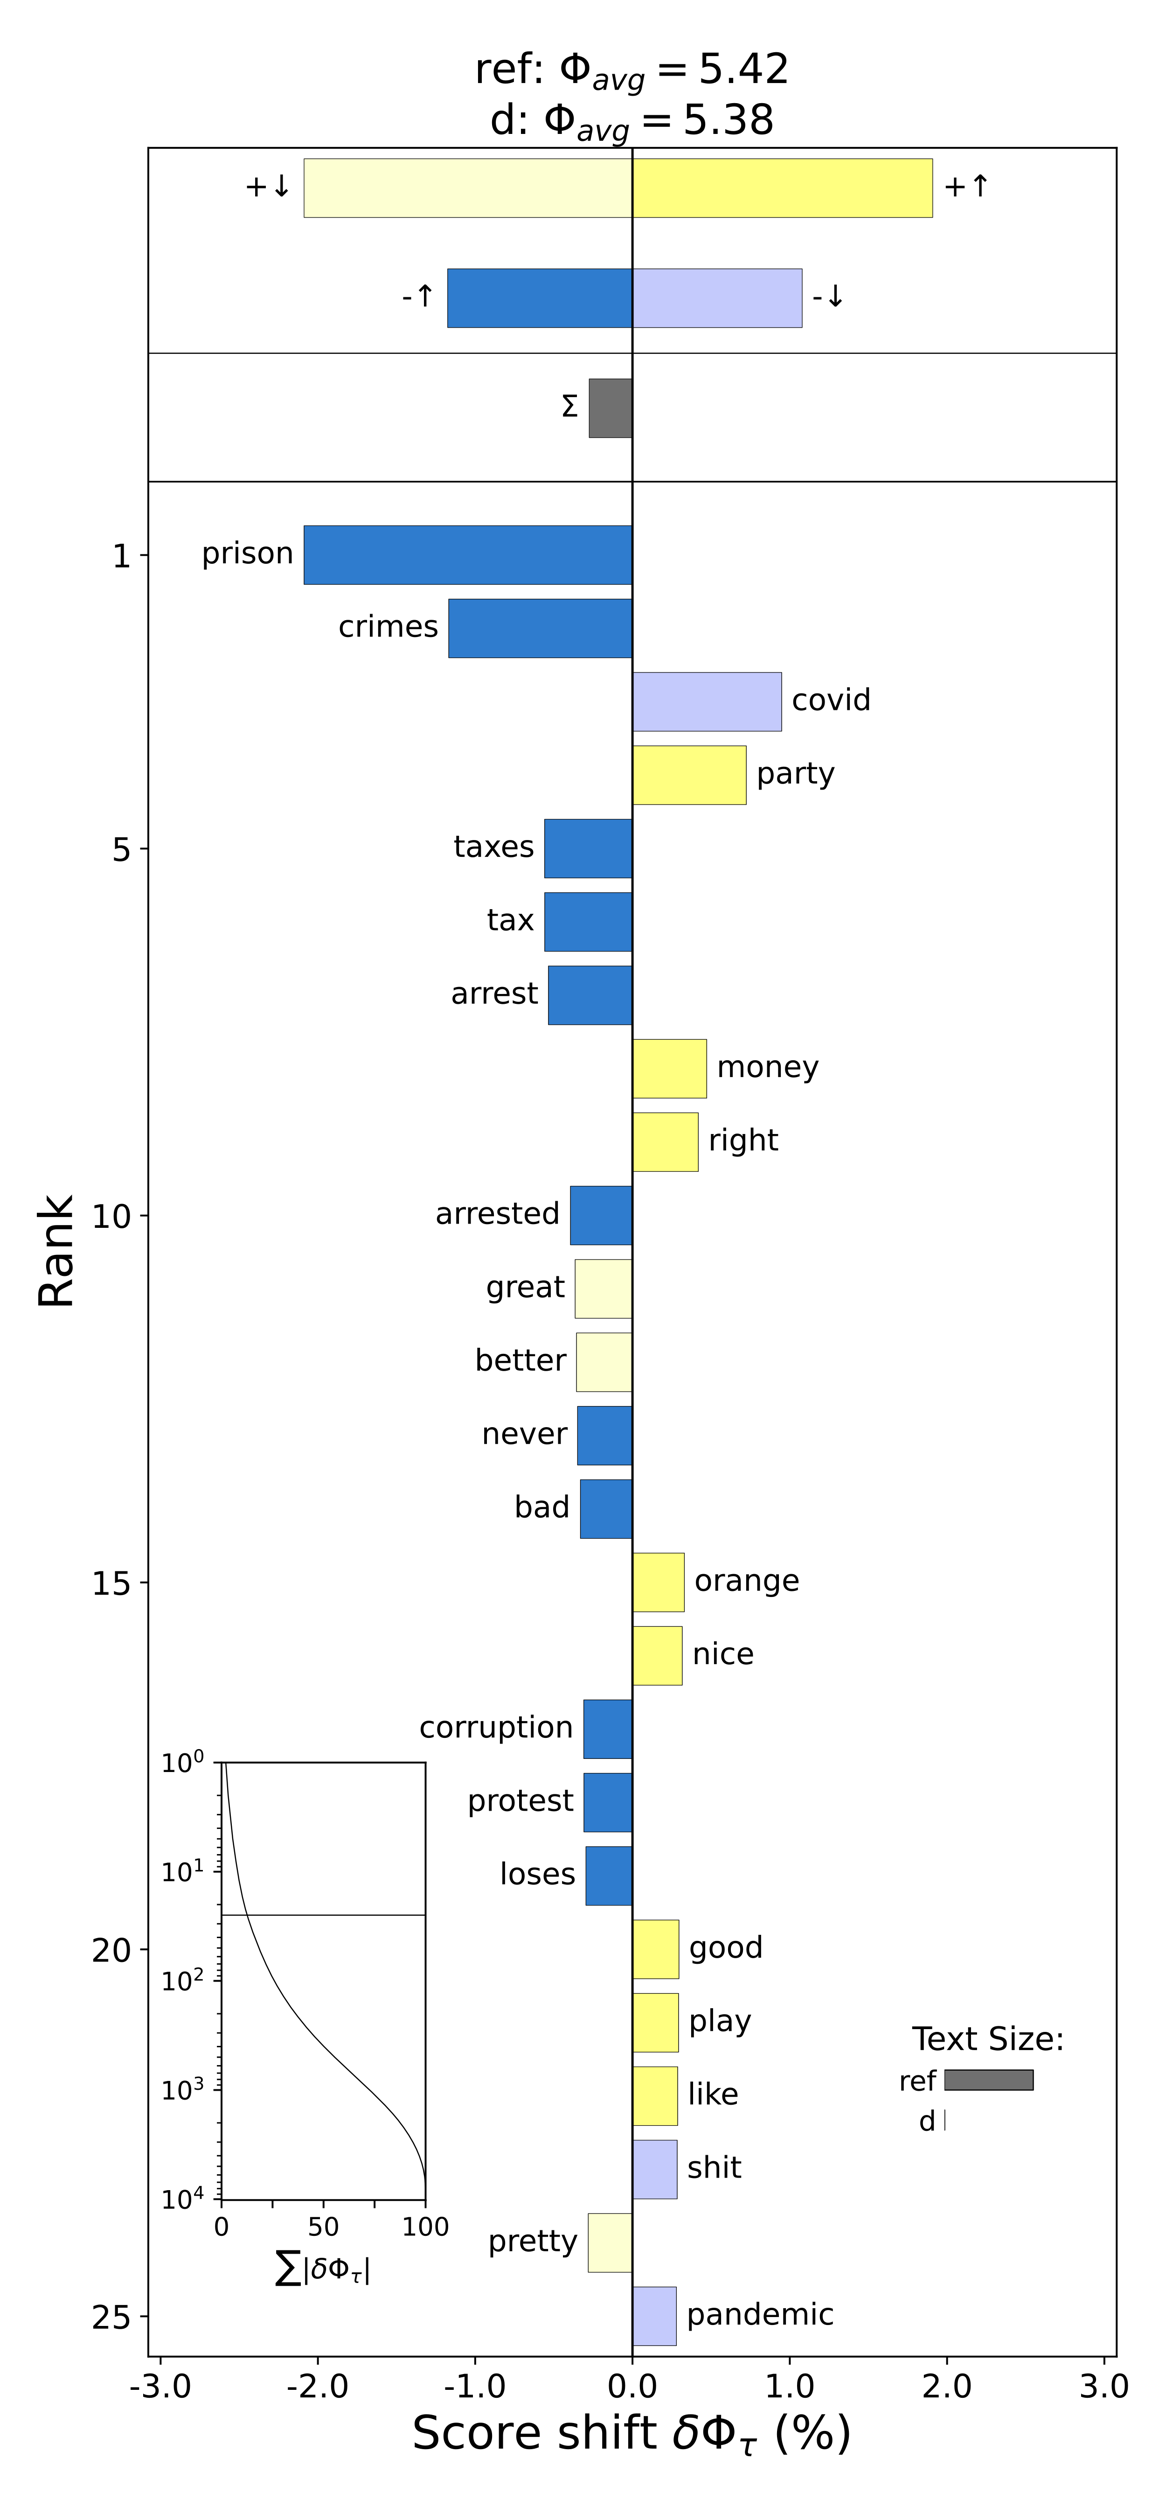 <?xml version="1.0" encoding="utf-8" standalone="no"?>
<!DOCTYPE svg PUBLIC "-//W3C//DTD SVG 1.1//EN"
  "http://www.w3.org/Graphics/SVG/1.1/DTD/svg11.dtd">
<!-- Created with matplotlib (https://matplotlib.org/) -->
<svg height="1080pt" version="1.1" viewBox="0 0 504 1080" width="504pt" xmlns="http://www.w3.org/2000/svg" xmlns:xlink="http://www.w3.org/1999/xlink">
 <defs>
  <style type="text/css">*{stroke-linecap:butt;stroke-linejoin:round;}</style>
 </defs>
 <g id="figure_1">
  <g id="patch_1">
   <path d="M 0 1080 
L 504 1080 
L 504 0 
L 0 0 
z
" style="fill:#ffffff;"/>
  </g>
  <g id="axes_1">
   <g id="patch_2">
    <path d="M 64.1 1018.024 
L 482.686 1018.024 
L 482.686 63.864 
L 64.1 63.864 
z
" style="fill:#ffffff;"/>
   </g>
   <g id="patch_3">
    <path clip-path="url(#p0403eac006)" d="M 273.393 189.054 
L 254.682 189.054 
L 254.682 163.693 
L 273.393 163.693 
z
" style="fill:#707070;stroke:#000000;stroke-linejoin:miter;stroke-width:0.25;"/>
   </g>
   <g id="patch_4">
    <path clip-path="url(#p0403eac006)" d="M 273.393 141.502 
L 346.759 141.502 
L 346.759 116.14 
L 273.393 116.14 
z
" style="fill:#c4cafc;stroke:#000000;stroke-linejoin:miter;stroke-width:0.25;"/>
   </g>
   <g id="patch_5">
    <path clip-path="url(#p0403eac006)" d="M 273.393 141.502 
L 193.496 141.502 
L 193.496 116.14 
L 273.393 116.14 
z
" style="fill:#2f7cce;stroke:#000000;stroke-linejoin:miter;stroke-width:0.25;"/>
   </g>
   <g id="patch_6">
    <path clip-path="url(#p0403eac006)" d="M 273.393 93.949 
L 131.432 93.949 
L 131.432 68.588 
L 273.393 68.588 
z
" style="fill:#fdffd2;stroke:#000000;stroke-linejoin:miter;stroke-width:0.25;"/>
   </g>
   <g id="patch_7">
    <path clip-path="url(#p0403eac006)" d="M 273.393 93.949 
L 403.174 93.949 
L 403.174 68.588 
L 273.393 68.588 
z
" style="fill:#ffff80;stroke:#000000;stroke-linejoin:miter;stroke-width:0.25;"/>
   </g>
   <g id="matplotlib.axis_1">
    <g id="xtick_1">
     <g id="line2d_1">
      <defs>
       <path d="M 0 0 
L 0 3.5 
" id="m9306d1cfb0" style="stroke:#000000;stroke-width:0.8;"/>
      </defs>
      <g>
       <use style="stroke:#000000;stroke-width:0.8;" x="69.422" xlink:href="#m9306d1cfb0" y="1018.024"/>
      </g>
     </g>
     <g id="text_1">
      <!-- -3.0 -->
      <g transform="translate(55.764 1035.662)scale(0.14 -0.14)">
       <defs>
        <path d="M 4.891 31.391 
L 31.203 31.391 
L 31.203 23.391 
L 4.891 23.391 
z
" id="DejaVuSans-45"/>
        <path d="M 40.578 39.312 
Q 47.656 37.797 51.625 33 
Q 55.609 28.219 55.609 21.188 
Q 55.609 10.406 48.188 4.484 
Q 40.766 -1.422 27.094 -1.422 
Q 22.516 -1.422 17.656 -0.516 
Q 12.797 0.391 7.625 2.203 
L 7.625 11.719 
Q 11.719 9.328 16.594 8.109 
Q 21.484 6.891 26.812 6.891 
Q 36.078 6.891 40.938 10.547 
Q 45.797 14.203 45.797 21.188 
Q 45.797 27.641 41.281 31.266 
Q 36.766 34.906 28.719 34.906 
L 20.219 34.906 
L 20.219 43.016 
L 29.109 43.016 
Q 36.375 43.016 40.234 45.922 
Q 44.094 48.828 44.094 54.297 
Q 44.094 59.906 40.109 62.906 
Q 36.141 65.922 28.719 65.922 
Q 24.656 65.922 20.016 65.031 
Q 15.375 64.156 9.812 62.312 
L 9.812 71.094 
Q 15.438 72.656 20.344 73.438 
Q 25.25 74.219 29.594 74.219 
Q 40.828 74.219 47.359 69.109 
Q 53.906 64.016 53.906 55.328 
Q 53.906 49.266 50.438 45.094 
Q 46.969 40.922 40.578 39.312 
z
" id="DejaVuSans-51"/>
        <path d="M 10.688 12.406 
L 21 12.406 
L 21 0 
L 10.688 0 
z
" id="DejaVuSans-46"/>
        <path d="M 31.781 66.406 
Q 24.172 66.406 20.328 58.906 
Q 16.5 51.422 16.5 36.375 
Q 16.5 21.391 20.328 13.891 
Q 24.172 6.391 31.781 6.391 
Q 39.453 6.391 43.281 13.891 
Q 47.125 21.391 47.125 36.375 
Q 47.125 51.422 43.281 58.906 
Q 39.453 66.406 31.781 66.406 
z
M 31.781 74.219 
Q 44.047 74.219 50.516 64.516 
Q 56.984 54.828 56.984 36.375 
Q 56.984 17.969 50.516 8.266 
Q 44.047 -1.422 31.781 -1.422 
Q 19.531 -1.422 13.062 8.266 
Q 6.594 17.969 6.594 36.375 
Q 6.594 54.828 13.062 64.516 
Q 19.531 74.219 31.781 74.219 
z
" id="DejaVuSans-48"/>
       </defs>
       <use xlink:href="#DejaVuSans-45"/>
       <use x="36.084" xlink:href="#DejaVuSans-51"/>
       <use x="99.707" xlink:href="#DejaVuSans-46"/>
       <use x="131.494" xlink:href="#DejaVuSans-48"/>
      </g>
     </g>
    </g>
    <g id="xtick_2">
     <g id="line2d_2">
      <g>
       <use style="stroke:#000000;stroke-width:0.8;" x="137.412" xlink:href="#m9306d1cfb0" y="1018.024"/>
      </g>
     </g>
     <g id="text_2">
      <!-- -2.0 -->
      <g transform="translate(123.754 1035.662)scale(0.14 -0.14)">
       <defs>
        <path d="M 19.188 8.297 
L 53.609 8.297 
L 53.609 0 
L 7.328 0 
L 7.328 8.297 
Q 12.938 14.109 22.625 23.891 
Q 32.328 33.688 34.812 36.531 
Q 39.547 41.844 41.422 45.531 
Q 43.312 49.219 43.312 52.781 
Q 43.312 58.594 39.234 62.25 
Q 35.156 65.922 28.609 65.922 
Q 23.969 65.922 18.812 64.312 
Q 13.672 62.703 7.812 59.422 
L 7.812 69.391 
Q 13.766 71.781 18.938 73 
Q 24.125 74.219 28.422 74.219 
Q 39.75 74.219 46.484 68.547 
Q 53.219 62.891 53.219 53.422 
Q 53.219 48.922 51.531 44.891 
Q 49.859 40.875 45.406 35.406 
Q 44.188 33.984 37.641 27.219 
Q 31.109 20.453 19.188 8.297 
z
" id="DejaVuSans-50"/>
       </defs>
       <use xlink:href="#DejaVuSans-45"/>
       <use x="36.084" xlink:href="#DejaVuSans-50"/>
       <use x="99.707" xlink:href="#DejaVuSans-46"/>
       <use x="131.494" xlink:href="#DejaVuSans-48"/>
      </g>
     </g>
    </g>
    <g id="xtick_3">
     <g id="line2d_3">
      <g>
       <use style="stroke:#000000;stroke-width:0.8;" x="205.403" xlink:href="#m9306d1cfb0" y="1018.024"/>
      </g>
     </g>
     <g id="text_3">
      <!-- -1.0 -->
      <g transform="translate(191.745 1035.662)scale(0.14 -0.14)">
       <defs>
        <path d="M 12.406 8.297 
L 28.516 8.297 
L 28.516 63.922 
L 10.984 60.406 
L 10.984 69.391 
L 28.422 72.906 
L 38.281 72.906 
L 38.281 8.297 
L 54.391 8.297 
L 54.391 0 
L 12.406 0 
z
" id="DejaVuSans-49"/>
       </defs>
       <use xlink:href="#DejaVuSans-45"/>
       <use x="36.084" xlink:href="#DejaVuSans-49"/>
       <use x="99.707" xlink:href="#DejaVuSans-46"/>
       <use x="131.494" xlink:href="#DejaVuSans-48"/>
      </g>
     </g>
    </g>
    <g id="xtick_4">
     <g id="line2d_4">
      <g>
       <use style="stroke:#000000;stroke-width:0.8;" x="273.393" xlink:href="#m9306d1cfb0" y="1018.024"/>
      </g>
     </g>
     <g id="text_4">
      <!-- 0.0 -->
      <g transform="translate(262.261 1035.662)scale(0.14 -0.14)">
       <use xlink:href="#DejaVuSans-48"/>
       <use x="63.623" xlink:href="#DejaVuSans-46"/>
       <use x="95.41" xlink:href="#DejaVuSans-48"/>
      </g>
     </g>
    </g>
    <g id="xtick_5">
     <g id="line2d_5">
      <g>
       <use style="stroke:#000000;stroke-width:0.8;" x="341.383" xlink:href="#m9306d1cfb0" y="1018.024"/>
      </g>
     </g>
     <g id="text_5">
      <!-- 1.0 -->
      <g transform="translate(330.251 1035.662)scale(0.14 -0.14)">
       <use xlink:href="#DejaVuSans-49"/>
       <use x="63.623" xlink:href="#DejaVuSans-46"/>
       <use x="95.41" xlink:href="#DejaVuSans-48"/>
      </g>
     </g>
    </g>
    <g id="xtick_6">
     <g id="line2d_6">
      <g>
       <use style="stroke:#000000;stroke-width:0.8;" x="409.374" xlink:href="#m9306d1cfb0" y="1018.024"/>
      </g>
     </g>
     <g id="text_6">
      <!-- 2.0 -->
      <g transform="translate(398.242 1035.662)scale(0.14 -0.14)">
       <use xlink:href="#DejaVuSans-50"/>
       <use x="63.623" xlink:href="#DejaVuSans-46"/>
       <use x="95.41" xlink:href="#DejaVuSans-48"/>
      </g>
     </g>
    </g>
    <g id="xtick_7">
     <g id="line2d_7">
      <g>
       <use style="stroke:#000000;stroke-width:0.8;" x="477.364" xlink:href="#m9306d1cfb0" y="1018.024"/>
      </g>
     </g>
     <g id="text_7">
      <!-- 3.0 -->
      <g transform="translate(466.232 1035.662)scale(0.14 -0.14)">
       <use xlink:href="#DejaVuSans-51"/>
       <use x="63.623" xlink:href="#DejaVuSans-46"/>
       <use x="95.41" xlink:href="#DejaVuSans-48"/>
      </g>
     </g>
    </g>
    <g id="text_8">
     <!-- Score shift $\delta \Phi_{\tau}$ (%) -->
     <g transform="translate(177.893 1057.77)scale(0.2 -0.2)">
      <defs>
       <path d="M 53.516 70.516 
L 53.516 60.891 
Q 47.906 63.578 42.922 64.891 
Q 37.938 66.219 33.297 66.219 
Q 25.25 66.219 20.875 63.094 
Q 16.5 59.969 16.5 54.203 
Q 16.5 49.359 19.406 46.891 
Q 22.312 44.438 30.422 42.922 
L 36.375 41.703 
Q 47.406 39.594 52.656 34.297 
Q 57.906 29 57.906 20.125 
Q 57.906 9.516 50.797 4.047 
Q 43.703 -1.422 29.984 -1.422 
Q 24.812 -1.422 18.969 -0.25 
Q 13.141 0.922 6.891 3.219 
L 6.891 13.375 
Q 12.891 10.016 18.656 8.297 
Q 24.422 6.594 29.984 6.594 
Q 38.422 6.594 43.016 9.906 
Q 47.609 13.234 47.609 19.391 
Q 47.609 24.75 44.312 27.781 
Q 41.016 30.812 33.5 32.328 
L 27.484 33.5 
Q 16.453 35.688 11.516 40.375 
Q 6.594 45.062 6.594 53.422 
Q 6.594 63.094 13.406 68.656 
Q 20.219 74.219 32.172 74.219 
Q 37.312 74.219 42.625 73.281 
Q 47.953 72.359 53.516 70.516 
z
" id="DejaVuSans-83"/>
       <path d="M 48.781 52.594 
L 48.781 44.188 
Q 44.969 46.297 41.141 47.344 
Q 37.312 48.391 33.406 48.391 
Q 24.656 48.391 19.812 42.844 
Q 14.984 37.312 14.984 27.297 
Q 14.984 17.281 19.812 11.734 
Q 24.656 6.203 33.406 6.203 
Q 37.312 6.203 41.141 7.25 
Q 44.969 8.297 48.781 10.406 
L 48.781 2.094 
Q 45.016 0.344 40.984 -0.531 
Q 36.969 -1.422 32.422 -1.422 
Q 20.062 -1.422 12.781 6.344 
Q 5.516 14.109 5.516 27.297 
Q 5.516 40.672 12.859 48.328 
Q 20.219 56 33.016 56 
Q 37.156 56 41.109 55.141 
Q 45.062 54.297 48.781 52.594 
z
" id="DejaVuSans-99"/>
       <path d="M 30.609 48.391 
Q 23.391 48.391 19.188 42.75 
Q 14.984 37.109 14.984 27.297 
Q 14.984 17.484 19.156 11.844 
Q 23.344 6.203 30.609 6.203 
Q 37.797 6.203 41.984 11.859 
Q 46.188 17.531 46.188 27.297 
Q 46.188 37.016 41.984 42.703 
Q 37.797 48.391 30.609 48.391 
z
M 30.609 56 
Q 42.328 56 49.016 48.375 
Q 55.719 40.766 55.719 27.297 
Q 55.719 13.875 49.016 6.219 
Q 42.328 -1.422 30.609 -1.422 
Q 18.844 -1.422 12.172 6.219 
Q 5.516 13.875 5.516 27.297 
Q 5.516 40.766 12.172 48.375 
Q 18.844 56 30.609 56 
z
" id="DejaVuSans-111"/>
       <path d="M 41.109 46.297 
Q 39.594 47.172 37.812 47.578 
Q 36.031 48 33.891 48 
Q 26.266 48 22.188 43.047 
Q 18.109 38.094 18.109 28.812 
L 18.109 0 
L 9.078 0 
L 9.078 54.688 
L 18.109 54.688 
L 18.109 46.188 
Q 20.953 51.172 25.484 53.578 
Q 30.031 56 36.531 56 
Q 37.453 56 38.578 55.875 
Q 39.703 55.766 41.062 55.516 
z
" id="DejaVuSans-114"/>
       <path d="M 56.203 29.594 
L 56.203 25.203 
L 14.891 25.203 
Q 15.484 15.922 20.484 11.062 
Q 25.484 6.203 34.422 6.203 
Q 39.594 6.203 44.453 7.469 
Q 49.312 8.734 54.109 11.281 
L 54.109 2.781 
Q 49.266 0.734 44.188 -0.344 
Q 39.109 -1.422 33.891 -1.422 
Q 20.797 -1.422 13.156 6.188 
Q 5.516 13.812 5.516 26.812 
Q 5.516 40.234 12.766 48.109 
Q 20.016 56 32.328 56 
Q 43.359 56 49.781 48.891 
Q 56.203 41.797 56.203 29.594 
z
M 47.219 32.234 
Q 47.125 39.594 43.094 43.984 
Q 39.062 48.391 32.422 48.391 
Q 24.906 48.391 20.391 44.141 
Q 15.875 39.891 15.188 32.172 
z
" id="DejaVuSans-101"/>
       <path id="DejaVuSans-32"/>
       <path d="M 44.281 53.078 
L 44.281 44.578 
Q 40.484 46.531 36.375 47.5 
Q 32.281 48.484 27.875 48.484 
Q 21.188 48.484 17.844 46.438 
Q 14.5 44.391 14.5 40.281 
Q 14.5 37.156 16.891 35.375 
Q 19.281 33.594 26.516 31.984 
L 29.594 31.297 
Q 39.156 29.25 43.188 25.516 
Q 47.219 21.781 47.219 15.094 
Q 47.219 7.469 41.188 3.016 
Q 35.156 -1.422 24.609 -1.422 
Q 20.219 -1.422 15.453 -0.562 
Q 10.688 0.297 5.422 2 
L 5.422 11.281 
Q 10.406 8.688 15.234 7.391 
Q 20.062 6.109 24.812 6.109 
Q 31.156 6.109 34.562 8.281 
Q 37.984 10.453 37.984 14.406 
Q 37.984 18.062 35.516 20.016 
Q 33.062 21.969 24.703 23.781 
L 21.578 24.516 
Q 13.234 26.266 9.516 29.906 
Q 5.812 33.547 5.812 39.891 
Q 5.812 47.609 11.281 51.797 
Q 16.75 56 26.812 56 
Q 31.781 56 36.172 55.266 
Q 40.578 54.547 44.281 53.078 
z
" id="DejaVuSans-115"/>
       <path d="M 54.891 33.016 
L 54.891 0 
L 45.906 0 
L 45.906 32.719 
Q 45.906 40.484 42.875 44.328 
Q 39.844 48.188 33.797 48.188 
Q 26.516 48.188 22.312 43.547 
Q 18.109 38.922 18.109 30.906 
L 18.109 0 
L 9.078 0 
L 9.078 75.984 
L 18.109 75.984 
L 18.109 46.188 
Q 21.344 51.125 25.703 53.562 
Q 30.078 56 35.797 56 
Q 45.219 56 50.047 50.172 
Q 54.891 44.344 54.891 33.016 
z
" id="DejaVuSans-104"/>
       <path d="M 9.422 54.688 
L 18.406 54.688 
L 18.406 0 
L 9.422 0 
z
M 9.422 75.984 
L 18.406 75.984 
L 18.406 64.594 
L 9.422 64.594 
z
" id="DejaVuSans-105"/>
       <path d="M 37.109 75.984 
L 37.109 68.5 
L 28.516 68.5 
Q 23.688 68.5 21.797 66.547 
Q 19.922 64.594 19.922 59.516 
L 19.922 54.688 
L 34.719 54.688 
L 34.719 47.703 
L 19.922 47.703 
L 19.922 0 
L 10.891 0 
L 10.891 47.703 
L 2.297 47.703 
L 2.297 54.688 
L 10.891 54.688 
L 10.891 58.5 
Q 10.891 67.625 15.141 71.797 
Q 19.391 75.984 28.609 75.984 
z
" id="DejaVuSans-102"/>
       <path d="M 18.312 70.219 
L 18.312 54.688 
L 36.812 54.688 
L 36.812 47.703 
L 18.312 47.703 
L 18.312 18.016 
Q 18.312 11.328 20.141 9.422 
Q 21.969 7.516 27.594 7.516 
L 36.812 7.516 
L 36.812 0 
L 27.594 0 
Q 17.188 0 13.234 3.875 
Q 9.281 7.766 9.281 18.016 
L 9.281 47.703 
L 2.688 47.703 
L 2.688 54.688 
L 9.281 54.688 
L 9.281 70.219 
z
" id="DejaVuSans-116"/>
       <path d="M 54.25 63.328 
Q 49.953 66.75 38.281 66.75 
Q 25.922 66.75 24.812 61.031 
Q 23.922 56.547 36.375 54.203 
Q 46.141 52.391 50.828 46.922 
Q 56.5 40.328 53.859 26.812 
Q 51.312 13.875 43.172 6.25 
Q 34.969 -1.422 23.25 -1.422 
Q 11.578 -1.422 6.344 6.25 
Q 1.125 13.875 3.766 27.297 
Q 5.672 37.25 13.922 45.312 
Q 17.141 48.438 21.141 50.203 
Q 14.266 54.047 15.625 60.938 
Q 18.219 74.219 39.75 74.219 
Q 50.531 74.219 55.719 70.797 
z
M 27.391 47.75 
Q 23.828 46.344 20.406 42.781 
Q 15.141 37.25 13.234 27.297 
Q 11.281 17.391 14.359 11.812 
Q 17.484 6.203 24.75 6.203 
Q 31.938 6.203 37.203 11.859 
Q 42.531 17.531 44.344 26.812 
Q 46.188 36.531 42.672 41.219 
Q 38.922 46.234 32.859 46.781 
Q 29.781 47.078 27.391 47.75 
z
" id="DejaVuSans-Oblique-948"/>
       <path d="M 34.469 56.938 
Q 27.156 55.906 22.359 51.656 
Q 16.016 46.047 16.016 36.375 
Q 16.016 26.766 22.359 21.141 
Q 27.156 16.891 34.469 15.875 
z
M 44.344 15.875 
Q 51.656 16.891 56.453 21.141 
Q 62.703 26.766 62.703 36.375 
Q 62.703 46.047 56.453 51.656 
Q 51.656 55.906 44.344 56.938 
z
M 34.469 7.719 
Q 22.562 8.797 14.844 15.328 
Q 5.609 23.141 5.609 36.375 
Q 5.609 49.609 14.844 57.469 
Q 22.516 64.062 34.469 65.141 
L 34.469 72.906 
L 44.344 72.906 
L 44.344 65.141 
Q 56.25 64.016 63.922 57.469 
Q 73.094 49.609 73.094 36.375 
Q 73.094 23.188 63.922 15.328 
Q 56.25 8.797 44.344 7.672 
L 44.344 0 
L 34.469 0 
z
" id="DejaVuSans-934"/>
       <path d="M 32.859 9.969 
Q 34.188 7.625 39.453 7.625 
L 43.75 7.625 
L 42.281 0 
L 36.922 0 
Q 28.125 0 25 4.688 
Q 21.922 9.469 23.969 19.828 
L 29 45.703 
L 8.453 45.703 
L 10.203 54.688 
L 60.641 54.688 
L 58.891 45.703 
L 38.188 45.703 
L 33.016 19.281 
Q 31.641 12.203 32.859 9.969 
z
" id="DejaVuSans-Oblique-964"/>
       <path d="M 31 75.875 
Q 24.469 64.656 21.281 53.656 
Q 18.109 42.672 18.109 31.391 
Q 18.109 20.125 21.312 9.062 
Q 24.516 -2 31 -13.188 
L 23.188 -13.188 
Q 15.875 -1.703 12.234 9.375 
Q 8.594 20.453 8.594 31.391 
Q 8.594 42.281 12.203 53.312 
Q 15.828 64.359 23.188 75.875 
z
" id="DejaVuSans-40"/>
       <path d="M 72.703 32.078 
Q 68.453 32.078 66.031 28.469 
Q 63.625 24.859 63.625 18.406 
Q 63.625 12.062 66.031 8.422 
Q 68.453 4.781 72.703 4.781 
Q 76.859 4.781 79.266 8.422 
Q 81.688 12.062 81.688 18.406 
Q 81.688 24.812 79.266 28.438 
Q 76.859 32.078 72.703 32.078 
z
M 72.703 38.281 
Q 80.422 38.281 84.953 32.906 
Q 89.5 27.547 89.5 18.406 
Q 89.5 9.281 84.938 3.922 
Q 80.375 -1.422 72.703 -1.422 
Q 64.891 -1.422 60.344 3.922 
Q 55.812 9.281 55.812 18.406 
Q 55.812 27.594 60.375 32.938 
Q 64.938 38.281 72.703 38.281 
z
M 22.312 68.016 
Q 18.109 68.016 15.688 64.375 
Q 13.281 60.75 13.281 54.391 
Q 13.281 47.953 15.672 44.328 
Q 18.062 40.719 22.312 40.719 
Q 26.562 40.719 28.969 44.328 
Q 31.391 47.953 31.391 54.391 
Q 31.391 60.688 28.953 64.344 
Q 26.516 68.016 22.312 68.016 
z
M 66.406 74.219 
L 74.219 74.219 
L 28.609 -1.422 
L 20.797 -1.422 
z
M 22.312 74.219 
Q 30.031 74.219 34.609 68.875 
Q 39.203 63.531 39.203 54.391 
Q 39.203 45.172 34.641 39.844 
Q 30.078 34.516 22.312 34.516 
Q 14.547 34.516 10.031 39.859 
Q 5.516 45.219 5.516 54.391 
Q 5.516 63.484 10.047 68.844 
Q 14.594 74.219 22.312 74.219 
z
" id="DejaVuSans-37"/>
       <path d="M 8.016 75.875 
L 15.828 75.875 
Q 23.141 64.359 26.781 53.312 
Q 30.422 42.281 30.422 31.391 
Q 30.422 20.453 26.781 9.375 
Q 23.141 -1.703 15.828 -13.188 
L 8.016 -13.188 
Q 14.5 -2 17.703 9.062 
Q 20.906 20.125 20.906 31.391 
Q 20.906 42.672 17.703 53.656 
Q 14.5 64.656 8.016 75.875 
z
" id="DejaVuSans-41"/>
      </defs>
      <use transform="translate(0 0.016)" xlink:href="#DejaVuSans-83"/>
      <use transform="translate(63.477 0.016)" xlink:href="#DejaVuSans-99"/>
      <use transform="translate(118.457 0.016)" xlink:href="#DejaVuSans-111"/>
      <use transform="translate(179.639 0.016)" xlink:href="#DejaVuSans-114"/>
      <use transform="translate(220.752 0.016)" xlink:href="#DejaVuSans-101"/>
      <use transform="translate(282.275 0.016)" xlink:href="#DejaVuSans-32"/>
      <use transform="translate(314.062 0.016)" xlink:href="#DejaVuSans-115"/>
      <use transform="translate(366.162 0.016)" xlink:href="#DejaVuSans-104"/>
      <use transform="translate(429.541 0.016)" xlink:href="#DejaVuSans-105"/>
      <use transform="translate(457.324 0.016)" xlink:href="#DejaVuSans-102"/>
      <use transform="translate(492.529 0.016)" xlink:href="#DejaVuSans-116"/>
      <use transform="translate(531.738 0.016)" xlink:href="#DejaVuSans-32"/>
      <use transform="translate(563.525 0.016)" xlink:href="#DejaVuSans-Oblique-948"/>
      <use transform="translate(624.707 0.016)" xlink:href="#DejaVuSans-934"/>
      <use transform="translate(704.375 -16.391)scale(0.7)" xlink:href="#DejaVuSans-Oblique-964"/>
      <use transform="translate(749.253 0.016)" xlink:href="#DejaVuSans-32"/>
      <use transform="translate(781.04 0.016)" xlink:href="#DejaVuSans-40"/>
      <use transform="translate(820.054 0.016)" xlink:href="#DejaVuSans-37"/>
      <use transform="translate(915.073 0.016)" xlink:href="#DejaVuSans-41"/>
     </g>
    </g>
   </g>
   <g id="matplotlib.axis_2">
    <g id="ytick_1">
     <g id="line2d_8">
      <defs>
       <path d="M 0 0 
L -3.5 0 
" id="m8b3269d447" style="stroke:#000000;stroke-width:0.8;"/>
      </defs>
      <g>
       <use style="stroke:#000000;stroke-width:0.8;" x="64.1" xlink:href="#m8b3269d447" y="1000.62"/>
      </g>
     </g>
     <g id="text_9">
      <!-- 25 -->
      <g transform="translate(39.285 1005.939)scale(0.14 -0.14)">
       <defs>
        <path d="M 10.797 72.906 
L 49.516 72.906 
L 49.516 64.594 
L 19.828 64.594 
L 19.828 46.734 
Q 21.969 47.469 24.109 47.828 
Q 26.266 48.188 28.422 48.188 
Q 40.625 48.188 47.75 41.5 
Q 54.891 34.812 54.891 23.391 
Q 54.891 11.625 47.562 5.094 
Q 40.234 -1.422 26.906 -1.422 
Q 22.312 -1.422 17.547 -0.641 
Q 12.797 0.141 7.719 1.703 
L 7.719 11.625 
Q 12.109 9.234 16.797 8.062 
Q 21.484 6.891 26.703 6.891 
Q 35.156 6.891 40.078 11.328 
Q 45.016 15.766 45.016 23.391 
Q 45.016 31 40.078 35.438 
Q 35.156 39.891 26.703 39.891 
Q 22.75 39.891 18.812 39.016 
Q 14.891 38.141 10.797 36.281 
z
" id="DejaVuSans-53"/>
       </defs>
       <use xlink:href="#DejaVuSans-50"/>
       <use x="63.623" xlink:href="#DejaVuSans-53"/>
      </g>
     </g>
    </g>
    <g id="ytick_2">
     <g id="line2d_9">
      <g>
       <use style="stroke:#000000;stroke-width:0.8;" x="64.1" xlink:href="#m8b3269d447" y="842.111"/>
      </g>
     </g>
     <g id="text_10">
      <!-- 20 -->
      <g transform="translate(39.285 847.43)scale(0.14 -0.14)">
       <use xlink:href="#DejaVuSans-50"/>
       <use x="63.623" xlink:href="#DejaVuSans-48"/>
      </g>
     </g>
    </g>
    <g id="ytick_3">
     <g id="line2d_10">
      <g>
       <use style="stroke:#000000;stroke-width:0.8;" x="64.1" xlink:href="#m8b3269d447" y="683.602"/>
      </g>
     </g>
     <g id="text_11">
      <!-- 15 -->
      <g transform="translate(39.285 688.921)scale(0.14 -0.14)">
       <use xlink:href="#DejaVuSans-49"/>
       <use x="63.623" xlink:href="#DejaVuSans-53"/>
      </g>
     </g>
    </g>
    <g id="ytick_4">
     <g id="line2d_11">
      <g>
       <use style="stroke:#000000;stroke-width:0.8;" x="64.1" xlink:href="#m8b3269d447" y="525.093"/>
      </g>
     </g>
     <g id="text_12">
      <!-- 10 -->
      <g transform="translate(39.285 530.412)scale(0.14 -0.14)">
       <use xlink:href="#DejaVuSans-49"/>
       <use x="63.623" xlink:href="#DejaVuSans-48"/>
      </g>
     </g>
    </g>
    <g id="ytick_5">
     <g id="line2d_12">
      <g>
       <use style="stroke:#000000;stroke-width:0.8;" x="64.1" xlink:href="#m8b3269d447" y="366.584"/>
      </g>
     </g>
     <g id="text_13">
      <!-- 5 -->
      <g transform="translate(48.193 371.903)scale(0.14 -0.14)">
       <use xlink:href="#DejaVuSans-53"/>
      </g>
     </g>
    </g>
    <g id="ytick_6">
     <g id="line2d_13">
      <g>
       <use style="stroke:#000000;stroke-width:0.8;" x="64.1" xlink:href="#m8b3269d447" y="239.777"/>
      </g>
     </g>
     <g id="text_14">
      <!-- 1 -->
      <g transform="translate(48.193 245.096)scale(0.14 -0.14)">
       <use xlink:href="#DejaVuSans-49"/>
      </g>
     </g>
    </g>
    <g id="text_15">
     <!-- Rank -->
     <g transform="translate(31.126 565.924)rotate(-90)scale(0.2 -0.2)">
      <defs>
       <path d="M 44.391 34.188 
Q 47.562 33.109 50.562 29.594 
Q 53.562 26.078 56.594 19.922 
L 66.609 0 
L 56 0 
L 46.688 18.703 
Q 43.062 26.031 39.672 28.422 
Q 36.281 30.812 30.422 30.812 
L 19.672 30.812 
L 19.672 0 
L 9.812 0 
L 9.812 72.906 
L 32.078 72.906 
Q 44.578 72.906 50.734 67.672 
Q 56.891 62.453 56.891 51.906 
Q 56.891 45.016 53.688 40.469 
Q 50.484 35.938 44.391 34.188 
z
M 19.672 64.797 
L 19.672 38.922 
L 32.078 38.922 
Q 39.203 38.922 42.844 42.219 
Q 46.484 45.516 46.484 51.906 
Q 46.484 58.297 42.844 61.547 
Q 39.203 64.797 32.078 64.797 
z
" id="DejaVuSans-82"/>
       <path d="M 34.281 27.484 
Q 23.391 27.484 19.188 25 
Q 14.984 22.516 14.984 16.5 
Q 14.984 11.719 18.141 8.906 
Q 21.297 6.109 26.703 6.109 
Q 34.188 6.109 38.703 11.406 
Q 43.219 16.703 43.219 25.484 
L 43.219 27.484 
z
M 52.203 31.203 
L 52.203 0 
L 43.219 0 
L 43.219 8.297 
Q 40.141 3.328 35.547 0.953 
Q 30.953 -1.422 24.312 -1.422 
Q 15.922 -1.422 10.953 3.297 
Q 6 8.016 6 15.922 
Q 6 25.141 12.172 29.828 
Q 18.359 34.516 30.609 34.516 
L 43.219 34.516 
L 43.219 35.406 
Q 43.219 41.609 39.141 45 
Q 35.062 48.391 27.688 48.391 
Q 23 48.391 18.547 47.266 
Q 14.109 46.141 10.016 43.891 
L 10.016 52.203 
Q 14.938 54.109 19.578 55.047 
Q 24.219 56 28.609 56 
Q 40.484 56 46.344 49.844 
Q 52.203 43.703 52.203 31.203 
z
" id="DejaVuSans-97"/>
       <path d="M 54.891 33.016 
L 54.891 0 
L 45.906 0 
L 45.906 32.719 
Q 45.906 40.484 42.875 44.328 
Q 39.844 48.188 33.797 48.188 
Q 26.516 48.188 22.312 43.547 
Q 18.109 38.922 18.109 30.906 
L 18.109 0 
L 9.078 0 
L 9.078 54.688 
L 18.109 54.688 
L 18.109 46.188 
Q 21.344 51.125 25.703 53.562 
Q 30.078 56 35.797 56 
Q 45.219 56 50.047 50.172 
Q 54.891 44.344 54.891 33.016 
z
" id="DejaVuSans-110"/>
       <path d="M 9.078 75.984 
L 18.109 75.984 
L 18.109 31.109 
L 44.922 54.688 
L 56.391 54.688 
L 27.391 29.109 
L 57.625 0 
L 45.906 0 
L 18.109 26.703 
L 18.109 0 
L 9.078 0 
z
" id="DejaVuSans-107"/>
      </defs>
      <use xlink:href="#DejaVuSans-82"/>
      <use x="67.232" xlink:href="#DejaVuSans-97"/>
      <use x="128.512" xlink:href="#DejaVuSans-110"/>
      <use x="191.891" xlink:href="#DejaVuSans-107"/>
     </g>
    </g>
   </g>
   <g id="patch_8">
    <path d="M 64.1 1018.024 
L 64.1 63.864 
" style="fill:none;stroke:#000000;stroke-linecap:square;stroke-linejoin:miter;stroke-width:0.8;"/>
   </g>
   <g id="patch_9">
    <path d="M 482.686 1018.024 
L 482.686 63.864 
" style="fill:none;stroke:#000000;stroke-linecap:square;stroke-linejoin:miter;stroke-width:0.8;"/>
   </g>
   <g id="patch_10">
    <path d="M 64.1 1018.024 
L 482.686 1018.024 
" style="fill:none;stroke:#000000;stroke-linecap:square;stroke-linejoin:miter;stroke-width:0.8;"/>
   </g>
   <g id="patch_11">
    <path d="M 64.1 63.864 
L 482.686 63.864 
" style="fill:none;stroke:#000000;stroke-linecap:square;stroke-linejoin:miter;stroke-width:0.8;"/>
   </g>
   <g id="text_16">
    <!-- ref: $\Phi_{avg}=$5.42 -->
    <g transform="translate(204.993 35.868)scale(0.18 -0.18)">
     <defs>
      <path d="M 11.719 12.406 
L 22.016 12.406 
L 22.016 0 
L 11.719 0 
z
M 11.719 51.703 
L 22.016 51.703 
L 22.016 39.312 
L 11.719 39.312 
z
" id="DejaVuSans-58"/>
      <path d="M 53.719 31.203 
L 47.609 0 
L 38.625 0 
L 40.281 8.297 
Q 36.328 3.422 31.266 1 
Q 26.219 -1.422 20.016 -1.422 
Q 13.031 -1.422 8.562 2.844 
Q 4.109 7.125 4.109 13.812 
Q 4.109 23.391 11.75 28.953 
Q 19.391 34.516 32.812 34.516 
L 45.312 34.516 
L 45.797 36.922 
Q 45.906 37.312 45.953 37.766 
Q 46 38.234 46 39.203 
Q 46 43.562 42.453 45.969 
Q 38.922 48.391 32.516 48.391 
Q 28.125 48.391 23.5 47.266 
Q 18.891 46.141 14.016 43.891 
L 15.578 52.203 
Q 20.656 54.109 25.516 55.047 
Q 30.375 56 34.906 56 
Q 44.578 56 49.625 51.797 
Q 54.688 47.609 54.688 39.594 
Q 54.688 37.984 54.438 35.812 
Q 54.203 33.641 53.719 31.203 
z
M 44 27.484 
L 35.016 27.484 
Q 23.969 27.484 18.672 24.531 
Q 13.375 21.578 13.375 15.375 
Q 13.375 11.078 16.078 8.641 
Q 18.797 6.203 23.578 6.203 
Q 30.906 6.203 36.375 11.453 
Q 41.844 16.703 43.609 25.484 
z
" id="DejaVuSans-Oblique-97"/>
      <path d="M 7.172 54.688 
L 16.703 54.688 
L 24.703 8.203 
L 50.875 54.688 
L 60.406 54.688 
L 29.297 0 
L 17.188 0 
z
" id="DejaVuSans-Oblique-118"/>
      <path d="M 59.625 54.688 
L 50.297 6.781 
Q 47.609 -7.125 40.016 -13.953 
Q 32.422 -20.797 19.578 -20.797 
Q 14.844 -20.797 10.781 -20.094 
Q 6.734 -19.391 3.219 -17.922 
L 4.891 -9.188 
Q 8.203 -11.328 11.906 -12.344 
Q 15.625 -13.375 19.828 -13.375 
Q 28.375 -13.375 33.859 -8.703 
Q 39.359 -4.047 41.109 4.688 
L 41.891 8.797 
Q 38.141 4.5 33.156 2.25 
Q 28.172 0 22.406 0 
Q 14.109 0 9.344 5.484 
Q 4.594 10.984 4.594 20.609 
Q 4.594 28.172 7.469 35.422 
Q 10.359 42.672 15.578 48.297 
Q 19.047 52 23.656 54 
Q 28.266 56 33.297 56 
Q 38.812 56 42.906 53.438 
Q 47.016 50.875 49.031 46.188 
L 50.594 54.688 
z
M 46.094 34.625 
Q 46.094 41.266 42.969 44.875 
Q 39.844 48.484 34.078 48.484 
Q 30.516 48.484 27.297 47.062 
Q 24.078 45.656 21.781 43.109 
Q 18.062 38.922 15.984 33.234 
Q 13.922 27.547 13.922 21.484 
Q 13.922 14.75 17.062 11.125 
Q 20.219 7.516 26.125 7.516 
Q 34.672 7.516 40.375 15.25 
Q 46.094 23 46.094 34.625 
z
" id="DejaVuSans-Oblique-103"/>
      <path d="M 10.594 45.406 
L 73.188 45.406 
L 73.188 37.203 
L 10.594 37.203 
z
M 10.594 25.484 
L 73.188 25.484 
L 73.188 17.188 
L 10.594 17.188 
z
" id="DejaVuSans-61"/>
      <path d="M 37.797 64.312 
L 12.891 25.391 
L 37.797 25.391 
z
M 35.203 72.906 
L 47.609 72.906 
L 47.609 25.391 
L 58.016 25.391 
L 58.016 17.188 
L 47.609 17.188 
L 47.609 0 
L 37.797 0 
L 37.797 17.188 
L 4.891 17.188 
L 4.891 26.703 
z
" id="DejaVuSans-52"/>
     </defs>
     <use transform="translate(0 0.016)" xlink:href="#DejaVuSans-114"/>
     <use transform="translate(41.113 0.016)" xlink:href="#DejaVuSans-101"/>
     <use transform="translate(102.637 0.016)" xlink:href="#DejaVuSans-102"/>
     <use transform="translate(137.842 0.016)" xlink:href="#DejaVuSans-58"/>
     <use transform="translate(171.533 0.016)" xlink:href="#DejaVuSans-32"/>
     <use transform="translate(203.32 0.016)" xlink:href="#DejaVuSans-934"/>
     <use transform="translate(282.988 -16.391)scale(0.7)" xlink:href="#DejaVuSans-Oblique-97"/>
     <use transform="translate(325.884 -16.391)scale(0.7)" xlink:href="#DejaVuSans-Oblique-118"/>
     <use transform="translate(367.31 -16.391)scale(0.7)" xlink:href="#DejaVuSans-Oblique-103"/>
     <use transform="translate(433.96 0.016)" xlink:href="#DejaVuSans-61"/>
     <use transform="translate(537.231 0.016)" xlink:href="#DejaVuSans-53"/>
     <use transform="translate(600.854 0.016)" xlink:href="#DejaVuSans-46"/>
     <use transform="translate(632.642 0.016)" xlink:href="#DejaVuSans-52"/>
     <use transform="translate(696.265 0.016)" xlink:href="#DejaVuSans-50"/>
    </g>
    <!-- d: $\Phi_{avg}=$5.38 -->
    <g transform="translate(211.653 57.864)scale(0.18 -0.18)">
     <defs>
      <path d="M 45.406 46.391 
L 45.406 75.984 
L 54.391 75.984 
L 54.391 0 
L 45.406 0 
L 45.406 8.203 
Q 42.578 3.328 38.25 0.953 
Q 33.938 -1.422 27.875 -1.422 
Q 17.969 -1.422 11.734 6.484 
Q 5.516 14.406 5.516 27.297 
Q 5.516 40.188 11.734 48.094 
Q 17.969 56 27.875 56 
Q 33.938 56 38.25 53.625 
Q 42.578 51.266 45.406 46.391 
z
M 14.797 27.297 
Q 14.797 17.391 18.875 11.75 
Q 22.953 6.109 30.078 6.109 
Q 37.203 6.109 41.297 11.75 
Q 45.406 17.391 45.406 27.297 
Q 45.406 37.203 41.297 42.844 
Q 37.203 48.484 30.078 48.484 
Q 22.953 48.484 18.875 42.844 
Q 14.797 37.203 14.797 27.297 
z
" id="DejaVuSans-100"/>
      <path d="M 31.781 34.625 
Q 24.75 34.625 20.719 30.859 
Q 16.703 27.094 16.703 20.516 
Q 16.703 13.922 20.719 10.156 
Q 24.75 6.391 31.781 6.391 
Q 38.812 6.391 42.859 10.172 
Q 46.922 13.969 46.922 20.516 
Q 46.922 27.094 42.891 30.859 
Q 38.875 34.625 31.781 34.625 
z
M 21.922 38.812 
Q 15.578 40.375 12.031 44.719 
Q 8.5 49.078 8.5 55.328 
Q 8.5 64.062 14.719 69.141 
Q 20.953 74.219 31.781 74.219 
Q 42.672 74.219 48.875 69.141 
Q 55.078 64.062 55.078 55.328 
Q 55.078 49.078 51.531 44.719 
Q 48 40.375 41.703 38.812 
Q 48.828 37.156 52.797 32.312 
Q 56.781 27.484 56.781 20.516 
Q 56.781 9.906 50.312 4.234 
Q 43.844 -1.422 31.781 -1.422 
Q 19.734 -1.422 13.25 4.234 
Q 6.781 9.906 6.781 20.516 
Q 6.781 27.484 10.781 32.312 
Q 14.797 37.156 21.922 38.812 
z
M 18.312 54.391 
Q 18.312 48.734 21.844 45.562 
Q 25.391 42.391 31.781 42.391 
Q 38.141 42.391 41.719 45.562 
Q 45.312 48.734 45.312 54.391 
Q 45.312 60.062 41.719 63.234 
Q 38.141 66.406 31.781 66.406 
Q 25.391 66.406 21.844 63.234 
Q 18.312 60.062 18.312 54.391 
z
" id="DejaVuSans-56"/>
     </defs>
     <use transform="translate(0 0.016)" xlink:href="#DejaVuSans-100"/>
     <use transform="translate(63.477 0.016)" xlink:href="#DejaVuSans-58"/>
     <use transform="translate(97.168 0.016)" xlink:href="#DejaVuSans-32"/>
     <use transform="translate(128.955 0.016)" xlink:href="#DejaVuSans-934"/>
     <use transform="translate(208.623 -16.391)scale(0.7)" xlink:href="#DejaVuSans-Oblique-97"/>
     <use transform="translate(251.519 -16.391)scale(0.7)" xlink:href="#DejaVuSans-Oblique-118"/>
     <use transform="translate(292.944 -16.391)scale(0.7)" xlink:href="#DejaVuSans-Oblique-103"/>
     <use transform="translate(359.595 0.016)" xlink:href="#DejaVuSans-61"/>
     <use transform="translate(462.866 0.016)" xlink:href="#DejaVuSans-53"/>
     <use transform="translate(526.489 0.016)" xlink:href="#DejaVuSans-46"/>
     <use transform="translate(558.276 0.016)" xlink:href="#DejaVuSans-51"/>
     <use transform="translate(621.899 0.016)" xlink:href="#DejaVuSans-56"/>
    </g>
   </g>
   <g id="text_17">
    <!-- pandemic -->
    <g transform="translate(296.657 1004.207)scale(0.13 -0.13)">
     <defs>
      <path d="M 18.109 8.203 
L 18.109 -20.797 
L 9.078 -20.797 
L 9.078 54.688 
L 18.109 54.688 
L 18.109 46.391 
Q 20.953 51.266 25.266 53.625 
Q 29.594 56 35.594 56 
Q 45.562 56 51.781 48.094 
Q 58.016 40.188 58.016 27.297 
Q 58.016 14.406 51.781 6.484 
Q 45.562 -1.422 35.594 -1.422 
Q 29.594 -1.422 25.266 0.953 
Q 20.953 3.328 18.109 8.203 
z
M 48.688 27.297 
Q 48.688 37.203 44.609 42.844 
Q 40.531 48.484 33.406 48.484 
Q 26.266 48.484 22.188 42.844 
Q 18.109 37.203 18.109 27.297 
Q 18.109 17.391 22.188 11.75 
Q 26.266 6.109 33.406 6.109 
Q 40.531 6.109 44.609 11.75 
Q 48.688 17.391 48.688 27.297 
z
" id="DejaVuSans-112"/>
      <path d="M 52 44.188 
Q 55.375 50.25 60.062 53.125 
Q 64.75 56 71.094 56 
Q 79.641 56 84.281 50.016 
Q 88.922 44.047 88.922 33.016 
L 88.922 0 
L 79.891 0 
L 79.891 32.719 
Q 79.891 40.578 77.094 44.375 
Q 74.312 48.188 68.609 48.188 
Q 61.625 48.188 57.562 43.547 
Q 53.516 38.922 53.516 30.906 
L 53.516 0 
L 44.484 0 
L 44.484 32.719 
Q 44.484 40.625 41.703 44.406 
Q 38.922 48.188 33.109 48.188 
Q 26.219 48.188 22.156 43.531 
Q 18.109 38.875 18.109 30.906 
L 18.109 0 
L 9.078 0 
L 9.078 54.688 
L 18.109 54.688 
L 18.109 46.188 
Q 21.188 51.219 25.484 53.609 
Q 29.781 56 35.688 56 
Q 41.656 56 45.828 52.969 
Q 50 49.953 52 44.188 
z
" id="DejaVuSans-109"/>
     </defs>
     <use xlink:href="#DejaVuSans-112"/>
     <use x="63.477" xlink:href="#DejaVuSans-97"/>
     <use x="124.756" xlink:href="#DejaVuSans-110"/>
     <use x="188.135" xlink:href="#DejaVuSans-100"/>
     <use x="251.611" xlink:href="#DejaVuSans-101"/>
     <use x="313.135" xlink:href="#DejaVuSans-109"/>
     <use x="410.547" xlink:href="#DejaVuSans-105"/>
     <use x="438.33" xlink:href="#DejaVuSans-99"/>
    </g>
   </g>
   <g id="text_18">
    <!-- pretty -->
    <g transform="translate(210.824 972.505)scale(0.13 -0.13)">
     <defs>
      <path d="M 32.172 -5.078 
Q 28.375 -14.844 24.75 -17.812 
Q 21.141 -20.797 15.094 -20.797 
L 7.906 -20.797 
L 7.906 -13.281 
L 13.188 -13.281 
Q 16.891 -13.281 18.938 -11.516 
Q 21 -9.766 23.484 -3.219 
L 25.094 0.875 
L 2.984 54.688 
L 12.5 54.688 
L 29.594 11.922 
L 46.688 54.688 
L 56.203 54.688 
z
" id="DejaVuSans-121"/>
     </defs>
     <use xlink:href="#DejaVuSans-112"/>
     <use x="63.477" xlink:href="#DejaVuSans-114"/>
     <use x="102.34" xlink:href="#DejaVuSans-101"/>
     <use x="163.863" xlink:href="#DejaVuSans-116"/>
     <use x="203.072" xlink:href="#DejaVuSans-116"/>
     <use x="242.281" xlink:href="#DejaVuSans-121"/>
    </g>
   </g>
   <g id="text_19">
    <!-- shit -->
    <g transform="translate(296.977 940.803)scale(0.13 -0.13)">
     <use xlink:href="#DejaVuSans-115"/>
     <use x="52.1" xlink:href="#DejaVuSans-104"/>
     <use x="115.479" xlink:href="#DejaVuSans-105"/>
     <use x="143.262" xlink:href="#DejaVuSans-116"/>
    </g>
   </g>
   <g id="text_20">
    <!-- like -->
    <g transform="translate(297.188 909.102)scale(0.13 -0.13)">
     <defs>
      <path d="M 9.422 75.984 
L 18.406 75.984 
L 18.406 0 
L 9.422 0 
z
" id="DejaVuSans-108"/>
     </defs>
     <use xlink:href="#DejaVuSans-108"/>
     <use x="27.783" xlink:href="#DejaVuSans-105"/>
     <use x="55.566" xlink:href="#DejaVuSans-107"/>
     <use x="109.852" xlink:href="#DejaVuSans-101"/>
    </g>
   </g>
   <g id="text_21">
    <!-- play -->
    <g transform="translate(297.571 877.4)scale(0.13 -0.13)">
     <use xlink:href="#DejaVuSans-112"/>
     <use x="63.477" xlink:href="#DejaVuSans-108"/>
     <use x="91.26" xlink:href="#DejaVuSans-97"/>
     <use x="152.539" xlink:href="#DejaVuSans-121"/>
    </g>
   </g>
   <g id="text_22">
    <!-- good -->
    <g transform="translate(297.748 845.698)scale(0.13 -0.13)">
     <defs>
      <path d="M 45.406 27.984 
Q 45.406 37.75 41.375 43.109 
Q 37.359 48.484 30.078 48.484 
Q 22.859 48.484 18.828 43.109 
Q 14.797 37.75 14.797 27.984 
Q 14.797 18.266 18.828 12.891 
Q 22.859 7.516 30.078 7.516 
Q 37.359 7.516 41.375 12.891 
Q 45.406 18.266 45.406 27.984 
z
M 54.391 6.781 
Q 54.391 -7.172 48.188 -13.984 
Q 42 -20.797 29.203 -20.797 
Q 24.469 -20.797 20.266 -20.094 
Q 16.062 -19.391 12.109 -17.922 
L 12.109 -9.188 
Q 16.062 -11.328 19.922 -12.344 
Q 23.781 -13.375 27.781 -13.375 
Q 36.625 -13.375 41.016 -8.766 
Q 45.406 -4.156 45.406 5.172 
L 45.406 9.625 
Q 42.625 4.781 38.281 2.391 
Q 33.938 0 27.875 0 
Q 17.828 0 11.672 7.656 
Q 5.516 15.328 5.516 27.984 
Q 5.516 40.672 11.672 48.328 
Q 17.828 56 27.875 56 
Q 33.938 56 38.281 53.609 
Q 42.625 51.219 45.406 46.391 
L 45.406 54.688 
L 54.391 54.688 
z
" id="DejaVuSans-103"/>
     </defs>
     <use xlink:href="#DejaVuSans-103"/>
     <use x="63.477" xlink:href="#DejaVuSans-111"/>
     <use x="124.658" xlink:href="#DejaVuSans-111"/>
     <use x="185.84" xlink:href="#DejaVuSans-100"/>
    </g>
   </g>
   <g id="text_23">
    <!-- loses -->
    <g transform="translate(215.912 813.996)scale(0.13 -0.13)">
     <use xlink:href="#DejaVuSans-108"/>
     <use x="27.783" xlink:href="#DejaVuSans-111"/>
     <use x="88.965" xlink:href="#DejaVuSans-115"/>
     <use x="141.064" xlink:href="#DejaVuSans-101"/>
     <use x="202.588" xlink:href="#DejaVuSans-115"/>
    </g>
   </g>
   <g id="text_24">
    <!-- protest -->
    <g transform="translate(201.916 782.294)scale(0.13 -0.13)">
     <use xlink:href="#DejaVuSans-112"/>
     <use x="63.477" xlink:href="#DejaVuSans-114"/>
     <use x="102.34" xlink:href="#DejaVuSans-111"/>
     <use x="163.521" xlink:href="#DejaVuSans-116"/>
     <use x="202.73" xlink:href="#DejaVuSans-101"/>
     <use x="264.254" xlink:href="#DejaVuSans-115"/>
     <use x="316.354" xlink:href="#DejaVuSans-116"/>
    </g>
   </g>
   <g id="text_25">
    <!-- corruption -->
    <g transform="translate(181.11 750.593)scale(0.13 -0.13)">
     <defs>
      <path d="M 8.5 21.578 
L 8.5 54.688 
L 17.484 54.688 
L 17.484 21.922 
Q 17.484 14.156 20.5 10.266 
Q 23.531 6.391 29.594 6.391 
Q 36.859 6.391 41.078 11.031 
Q 45.312 15.672 45.312 23.688 
L 45.312 54.688 
L 54.297 54.688 
L 54.297 0 
L 45.312 0 
L 45.312 8.406 
Q 42.047 3.422 37.719 1 
Q 33.406 -1.422 27.688 -1.422 
Q 18.266 -1.422 13.375 4.438 
Q 8.5 10.297 8.5 21.578 
z
M 31.109 56 
z
" id="DejaVuSans-117"/>
     </defs>
     <use xlink:href="#DejaVuSans-99"/>
     <use x="54.98" xlink:href="#DejaVuSans-111"/>
     <use x="116.162" xlink:href="#DejaVuSans-114"/>
     <use x="155.525" xlink:href="#DejaVuSans-114"/>
     <use x="196.639" xlink:href="#DejaVuSans-117"/>
     <use x="260.018" xlink:href="#DejaVuSans-112"/>
     <use x="323.494" xlink:href="#DejaVuSans-116"/>
     <use x="362.703" xlink:href="#DejaVuSans-105"/>
     <use x="390.486" xlink:href="#DejaVuSans-111"/>
     <use x="451.668" xlink:href="#DejaVuSans-110"/>
    </g>
   </g>
   <g id="text_26">
    <!-- nice -->
    <g transform="translate(299.164 718.891)scale(0.13 -0.13)">
     <use xlink:href="#DejaVuSans-110"/>
     <use x="63.379" xlink:href="#DejaVuSans-105"/>
     <use x="91.162" xlink:href="#DejaVuSans-99"/>
     <use x="146.143" xlink:href="#DejaVuSans-101"/>
    </g>
   </g>
   <g id="text_27">
    <!-- orange -->
    <g transform="translate(300.09 687.189)scale(0.13 -0.13)">
     <use xlink:href="#DejaVuSans-111"/>
     <use x="61.182" xlink:href="#DejaVuSans-114"/>
     <use x="102.295" xlink:href="#DejaVuSans-97"/>
     <use x="163.574" xlink:href="#DejaVuSans-110"/>
     <use x="226.953" xlink:href="#DejaVuSans-103"/>
     <use x="290.43" xlink:href="#DejaVuSans-101"/>
    </g>
   </g>
   <g id="text_28">
    <!-- bad -->
    <g transform="translate(222.156 655.487)scale(0.13 -0.13)">
     <defs>
      <path d="M 48.688 27.297 
Q 48.688 37.203 44.609 42.844 
Q 40.531 48.484 33.406 48.484 
Q 26.266 48.484 22.188 42.844 
Q 18.109 37.203 18.109 27.297 
Q 18.109 17.391 22.188 11.75 
Q 26.266 6.109 33.406 6.109 
Q 40.531 6.109 44.609 11.75 
Q 48.688 17.391 48.688 27.297 
z
M 18.109 46.391 
Q 20.953 51.266 25.266 53.625 
Q 29.594 56 35.594 56 
Q 45.562 56 51.781 48.094 
Q 58.016 40.188 58.016 27.297 
Q 58.016 14.406 51.781 6.484 
Q 45.562 -1.422 35.594 -1.422 
Q 29.594 -1.422 25.266 0.953 
Q 20.953 3.328 18.109 8.203 
L 18.109 0 
L 9.078 0 
L 9.078 75.984 
L 18.109 75.984 
z
" id="DejaVuSans-98"/>
     </defs>
     <use xlink:href="#DejaVuSans-98"/>
     <use x="63.477" xlink:href="#DejaVuSans-97"/>
     <use x="124.756" xlink:href="#DejaVuSans-100"/>
    </g>
   </g>
   <g id="text_29">
    <!-- never -->
    <g transform="translate(208.115 623.786)scale(0.13 -0.13)">
     <defs>
      <path d="M 2.984 54.688 
L 12.5 54.688 
L 29.594 8.797 
L 46.688 54.688 
L 56.203 54.688 
L 35.688 0 
L 23.484 0 
z
" id="DejaVuSans-118"/>
     </defs>
     <use xlink:href="#DejaVuSans-110"/>
     <use x="63.379" xlink:href="#DejaVuSans-101"/>
     <use x="124.902" xlink:href="#DejaVuSans-118"/>
     <use x="184.082" xlink:href="#DejaVuSans-101"/>
     <use x="245.605" xlink:href="#DejaVuSans-114"/>
    </g>
   </g>
   <g id="text_30">
    <!-- better -->
    <g transform="translate(205.142 592.084)scale(0.13 -0.13)">
     <use xlink:href="#DejaVuSans-98"/>
     <use x="63.477" xlink:href="#DejaVuSans-101"/>
     <use x="125" xlink:href="#DejaVuSans-116"/>
     <use x="164.209" xlink:href="#DejaVuSans-116"/>
     <use x="203.418" xlink:href="#DejaVuSans-101"/>
     <use x="264.941" xlink:href="#DejaVuSans-114"/>
    </g>
   </g>
   <g id="text_31">
    <!-- great -->
    <g transform="translate(209.984 560.382)scale(0.13 -0.13)">
     <use xlink:href="#DejaVuSans-103"/>
     <use x="63.477" xlink:href="#DejaVuSans-114"/>
     <use x="102.34" xlink:href="#DejaVuSans-101"/>
     <use x="163.863" xlink:href="#DejaVuSans-97"/>
     <use x="225.143" xlink:href="#DejaVuSans-116"/>
    </g>
   </g>
   <g id="text_32">
    <!-- arrested -->
    <g transform="translate(188.071 528.68)scale(0.13 -0.13)">
     <use xlink:href="#DejaVuSans-97"/>
     <use x="61.279" xlink:href="#DejaVuSans-114"/>
     <use x="100.643" xlink:href="#DejaVuSans-114"/>
     <use x="139.506" xlink:href="#DejaVuSans-101"/>
     <use x="201.029" xlink:href="#DejaVuSans-115"/>
     <use x="253.129" xlink:href="#DejaVuSans-116"/>
     <use x="292.338" xlink:href="#DejaVuSans-101"/>
     <use x="353.861" xlink:href="#DejaVuSans-100"/>
    </g>
   </g>
   <g id="text_33">
    <!-- right -->
    <g transform="translate(306.113 496.979)scale(0.13 -0.13)">
     <use xlink:href="#DejaVuSans-114"/>
     <use x="41.113" xlink:href="#DejaVuSans-105"/>
     <use x="68.896" xlink:href="#DejaVuSans-103"/>
     <use x="132.373" xlink:href="#DejaVuSans-104"/>
     <use x="195.752" xlink:href="#DejaVuSans-116"/>
    </g>
   </g>
   <g id="text_34">
    <!-- money -->
    <g transform="translate(309.757 465.277)scale(0.13 -0.13)">
     <use xlink:href="#DejaVuSans-109"/>
     <use x="97.412" xlink:href="#DejaVuSans-111"/>
     <use x="158.594" xlink:href="#DejaVuSans-110"/>
     <use x="221.973" xlink:href="#DejaVuSans-101"/>
     <use x="283.496" xlink:href="#DejaVuSans-121"/>
    </g>
   </g>
   <g id="text_35">
    <!-- arrest -->
    <g transform="translate(194.796 433.575)scale(0.13 -0.13)">
     <use xlink:href="#DejaVuSans-97"/>
     <use x="61.279" xlink:href="#DejaVuSans-114"/>
     <use x="100.643" xlink:href="#DejaVuSans-114"/>
     <use x="139.506" xlink:href="#DejaVuSans-101"/>
     <use x="201.029" xlink:href="#DejaVuSans-115"/>
     <use x="253.129" xlink:href="#DejaVuSans-116"/>
    </g>
   </g>
   <g id="text_36">
    <!-- tax -->
    <g transform="translate(210.437 401.873)scale(0.13 -0.13)">
     <defs>
      <path d="M 54.891 54.688 
L 35.109 28.078 
L 55.906 0 
L 45.312 0 
L 29.391 21.484 
L 13.484 0 
L 2.875 0 
L 24.125 28.609 
L 4.688 54.688 
L 15.281 54.688 
L 29.781 35.203 
L 44.281 54.688 
z
" id="DejaVuSans-120"/>
     </defs>
     <use xlink:href="#DejaVuSans-116"/>
     <use x="39.209" xlink:href="#DejaVuSans-97"/>
     <use x="100.488" xlink:href="#DejaVuSans-120"/>
    </g>
   </g>
   <g id="text_37">
    <!-- taxes -->
    <g transform="translate(196.03 370.171)scale(0.13 -0.13)">
     <use xlink:href="#DejaVuSans-116"/>
     <use x="39.209" xlink:href="#DejaVuSans-97"/>
     <use x="100.488" xlink:href="#DejaVuSans-120"/>
     <use x="156.543" xlink:href="#DejaVuSans-101"/>
     <use x="218.066" xlink:href="#DejaVuSans-115"/>
    </g>
   </g>
   <g id="text_38">
    <!-- party -->
    <g transform="translate(326.861 338.47)scale(0.13 -0.13)">
     <use xlink:href="#DejaVuSans-112"/>
     <use x="63.477" xlink:href="#DejaVuSans-97"/>
     <use x="124.756" xlink:href="#DejaVuSans-114"/>
     <use x="165.869" xlink:href="#DejaVuSans-116"/>
     <use x="205.078" xlink:href="#DejaVuSans-121"/>
    </g>
   </g>
   <g id="text_39">
    <!-- covid -->
    <g transform="translate(342.152 306.768)scale(0.13 -0.13)">
     <use xlink:href="#DejaVuSans-99"/>
     <use x="54.98" xlink:href="#DejaVuSans-111"/>
     <use x="116.162" xlink:href="#DejaVuSans-118"/>
     <use x="175.342" xlink:href="#DejaVuSans-105"/>
     <use x="203.125" xlink:href="#DejaVuSans-100"/>
    </g>
   </g>
   <g id="text_40">
    <!-- crimes -->
    <g transform="translate(146.169 275.066)scale(0.13 -0.13)">
     <use xlink:href="#DejaVuSans-99"/>
     <use x="54.98" xlink:href="#DejaVuSans-114"/>
     <use x="96.094" xlink:href="#DejaVuSans-105"/>
     <use x="123.877" xlink:href="#DejaVuSans-109"/>
     <use x="221.289" xlink:href="#DejaVuSans-101"/>
     <use x="282.812" xlink:href="#DejaVuSans-115"/>
    </g>
   </g>
   <g id="text_41">
    <!-- prison -->
    <g transform="translate(86.999 243.364)scale(0.13 -0.13)">
     <use xlink:href="#DejaVuSans-112"/>
     <use x="63.477" xlink:href="#DejaVuSans-114"/>
     <use x="104.59" xlink:href="#DejaVuSans-105"/>
     <use x="132.373" xlink:href="#DejaVuSans-115"/>
     <use x="184.473" xlink:href="#DejaVuSans-111"/>
     <use x="245.654" xlink:href="#DejaVuSans-110"/>
    </g>
   </g>
   <g id="text_42">
    <!-- $\Sigma$ -->
    <g transform="translate(242.103 179.961)scale(0.13 -0.13)">
     <defs>
      <path d="M 21.141 8.297 
L 56.781 8.297 
L 56.781 0 
L 9.812 0 
L 9.812 8.297 
L 33.203 38.766 
L 9.812 64.594 
L 9.812 72.906 
L 55.906 72.906 
L 55.906 64.594 
L 21.141 64.594 
L 44.531 38.969 
z
" id="DejaVuSans-931"/>
     </defs>
     <use transform="translate(0 0.094)" xlink:href="#DejaVuSans-931"/>
    </g>
   </g>
   <g id="text_43">
    <!-- -↓ -->
    <g transform="translate(351.018 132.408)scale(0.13 -0.13)">
     <defs>
      <path d="M 44.094 -0.344 
L 39.703 -0.344 
L 20.453 18.891 
L 26.312 24.75 
L 37.75 13.328 
L 37.75 72.906 
L 46.047 72.906 
L 46.047 13.328 
L 57.375 24.75 
L 63.234 18.891 
z
" id="DejaVuSans-8595"/>
     </defs>
     <use xlink:href="#DejaVuSans-45"/>
     <use x="36.084" xlink:href="#DejaVuSans-8595"/>
    </g>
   </g>
   <g id="text_44">
    <!-- -↑ -->
    <g transform="translate(173.653 132.408)scale(0.13 -0.13)">
     <defs>
      <path d="M 39.703 73.25 
L 44.094 73.25 
L 63.234 54 
L 57.375 48.141 
L 46.047 59.578 
L 46.047 0 
L 37.75 0 
L 37.75 59.578 
L 26.312 48.141 
L 20.453 54 
z
" id="DejaVuSans-8593"/>
     </defs>
     <use xlink:href="#DejaVuSans-45"/>
     <use x="36.084" xlink:href="#DejaVuSans-8593"/>
    </g>
   </g>
   <g id="text_45">
    <!-- +↓ -->
    <g transform="translate(105.386 84.855)scale(0.13 -0.13)">
     <defs>
      <path d="M 46 62.703 
L 46 35.5 
L 73.188 35.5 
L 73.188 27.203 
L 46 27.203 
L 46 0 
L 37.797 0 
L 37.797 27.203 
L 10.594 27.203 
L 10.594 35.5 
L 37.797 35.5 
L 37.797 62.703 
z
" id="DejaVuSans-43"/>
     </defs>
     <use xlink:href="#DejaVuSans-43"/>
     <use x="83.789" xlink:href="#DejaVuSans-8595"/>
    </g>
   </g>
   <g id="text_46">
    <!-- +↑ -->
    <g transform="translate(407.433 84.855)scale(0.13 -0.13)">
     <use xlink:href="#DejaVuSans-43"/>
     <use x="83.789" xlink:href="#DejaVuSans-8593"/>
    </g>
   </g>
   <g id="patch_12">
    <path clip-path="url(#p0403eac006)" d="M 273.393 1013.3 
L 292.398 1013.3 
L 292.398 987.939 
L 273.393 987.939 
z
" style="fill:#c4cafc;stroke:#000000;stroke-linejoin:miter;stroke-width:0.25;"/>
   </g>
   <g id="patch_13">
    <path clip-path="url(#p0403eac006)" d="M 273.393 981.599 
L 254.274 981.599 
L 254.274 956.237 
L 273.393 956.237 
z
" style="fill:#fdffd2;stroke:#000000;stroke-linejoin:miter;stroke-width:0.25;"/>
   </g>
   <g id="patch_14">
    <path clip-path="url(#p0403eac006)" d="M 273.393 949.897 
L 292.718 949.897 
L 292.718 924.535 
L 273.393 924.535 
z
" style="fill:#c4cafc;stroke:#000000;stroke-linejoin:miter;stroke-width:0.25;"/>
   </g>
   <g id="patch_15">
    <path clip-path="url(#p0403eac006)" d="M 273.393 918.195 
L 292.93 918.195 
L 292.93 892.834 
L 273.393 892.834 
z
" style="fill:#ffff80;stroke:#000000;stroke-linejoin:miter;stroke-width:0.25;"/>
   </g>
   <g id="patch_16">
    <path clip-path="url(#p0403eac006)" d="M 273.393 886.493 
L 293.313 886.493 
L 293.313 861.132 
L 273.393 861.132 
z
" style="fill:#ffff80;stroke:#000000;stroke-linejoin:miter;stroke-width:0.25;"/>
   </g>
   <g id="patch_17">
    <path clip-path="url(#p0403eac006)" d="M 273.393 854.792 
L 293.489 854.792 
L 293.489 829.43 
L 273.393 829.43 
z
" style="fill:#ffff80;stroke:#000000;stroke-linejoin:miter;stroke-width:0.25;"/>
   </g>
   <g id="patch_18">
    <path clip-path="url(#p0403eac006)" d="M 273.393 823.09 
L 253.281 823.09 
L 253.281 797.728 
L 273.393 797.728 
z
" style="fill:#2f7cce;stroke:#000000;stroke-linejoin:miter;stroke-width:0.25;"/>
   </g>
   <g id="patch_19">
    <path clip-path="url(#p0403eac006)" d="M 273.393 791.388 
L 252.398 791.388 
L 252.398 766.027 
L 273.393 766.027 
z
" style="fill:#2f7cce;stroke:#000000;stroke-linejoin:miter;stroke-width:0.25;"/>
   </g>
   <g id="patch_20">
    <path clip-path="url(#p0403eac006)" d="M 273.393 759.686 
L 252.325 759.686 
L 252.325 734.325 
L 273.393 734.325 
z
" style="fill:#2f7cce;stroke:#000000;stroke-linejoin:miter;stroke-width:0.25;"/>
   </g>
   <g id="patch_21">
    <path clip-path="url(#p0403eac006)" d="M 273.393 727.984 
L 294.905 727.984 
L 294.905 702.623 
L 273.393 702.623 
z
" style="fill:#ffff80;stroke:#000000;stroke-linejoin:miter;stroke-width:0.25;"/>
   </g>
   <g id="patch_22">
    <path clip-path="url(#p0403eac006)" d="M 273.393 696.283 
L 295.831 696.283 
L 295.831 670.921 
L 273.393 670.921 
z
" style="fill:#ffff80;stroke:#000000;stroke-linejoin:miter;stroke-width:0.25;"/>
   </g>
   <g id="patch_23">
    <path clip-path="url(#p0403eac006)" d="M 273.393 664.581 
L 250.887 664.581 
L 250.887 639.22 
L 273.393 639.22 
z
" style="fill:#2f7cce;stroke:#000000;stroke-linejoin:miter;stroke-width:0.25;"/>
   </g>
   <g id="patch_24">
    <path clip-path="url(#p0403eac006)" d="M 273.393 632.879 
L 249.649 632.879 
L 249.649 607.518 
L 273.393 607.518 
z
" style="fill:#2f7cce;stroke:#000000;stroke-linejoin:miter;stroke-width:0.25;"/>
   </g>
   <g id="patch_25">
    <path clip-path="url(#p0403eac006)" d="M 273.393 601.177 
L 249.189 601.177 
L 249.189 575.816 
L 273.393 575.816 
z
" style="fill:#fdffd2;stroke:#000000;stroke-linejoin:miter;stroke-width:0.25;"/>
   </g>
   <g id="patch_26">
    <path clip-path="url(#p0403eac006)" d="M 273.393 569.476 
L 248.609 569.476 
L 248.609 544.114 
L 273.393 544.114 
z
" style="fill:#fdffd2;stroke:#000000;stroke-linejoin:miter;stroke-width:0.25;"/>
   </g>
   <g id="patch_27">
    <path clip-path="url(#p0403eac006)" d="M 273.393 537.774 
L 246.584 537.774 
L 246.584 512.412 
L 273.393 512.412 
z
" style="fill:#2f7cce;stroke:#000000;stroke-linejoin:miter;stroke-width:0.25;"/>
   </g>
   <g id="patch_28">
    <path clip-path="url(#p0403eac006)" d="M 273.393 506.072 
L 301.854 506.072 
L 301.854 480.711 
L 273.393 480.711 
z
" style="fill:#ffff80;stroke:#000000;stroke-linejoin:miter;stroke-width:0.25;"/>
   </g>
   <g id="patch_29">
    <path clip-path="url(#p0403eac006)" d="M 273.393 474.37 
L 305.498 474.37 
L 305.498 449.009 
L 273.393 449.009 
z
" style="fill:#ffff80;stroke:#000000;stroke-linejoin:miter;stroke-width:0.25;"/>
   </g>
   <g id="patch_30">
    <path clip-path="url(#p0403eac006)" d="M 273.393 442.668 
L 237.057 442.668 
L 237.057 417.307 
L 273.393 417.307 
z
" style="fill:#2f7cce;stroke:#000000;stroke-linejoin:miter;stroke-width:0.25;"/>
   </g>
   <g id="patch_31">
    <path clip-path="url(#p0403eac006)" d="M 273.393 410.967 
L 235.453 410.967 
L 235.453 385.605 
L 273.393 385.605 
z
" style="fill:#2f7cce;stroke:#000000;stroke-linejoin:miter;stroke-width:0.25;"/>
   </g>
   <g id="patch_32">
    <path clip-path="url(#p0403eac006)" d="M 273.393 379.265 
L 235.411 379.265 
L 235.411 353.904 
L 273.393 353.904 
z
" style="fill:#2f7cce;stroke:#000000;stroke-linejoin:miter;stroke-width:0.25;"/>
   </g>
   <g id="patch_33">
    <path clip-path="url(#p0403eac006)" d="M 273.393 347.563 
L 322.603 347.563 
L 322.603 322.202 
L 273.393 322.202 
z
" style="fill:#ffff80;stroke:#000000;stroke-linejoin:miter;stroke-width:0.25;"/>
   </g>
   <g id="patch_34">
    <path clip-path="url(#p0403eac006)" d="M 273.393 315.861 
L 337.893 315.861 
L 337.893 290.5 
L 273.393 290.5 
z
" style="fill:#c4cafc;stroke:#000000;stroke-linejoin:miter;stroke-width:0.25;"/>
   </g>
   <g id="patch_35">
    <path clip-path="url(#p0403eac006)" d="M 273.393 284.16 
L 193.965 284.16 
L 193.965 258.798 
L 273.393 258.798 
z
" style="fill:#2f7cce;stroke:#000000;stroke-linejoin:miter;stroke-width:0.25;"/>
   </g>
   <g id="patch_36">
    <path clip-path="url(#p0403eac006)" d="M 273.393 252.458 
L 131.432 252.458 
L 131.432 227.096 
L 273.393 227.096 
z
" style="fill:#2f7cce;stroke:#000000;stroke-linejoin:miter;stroke-width:0.25;"/>
   </g>
   <g id="patch_37">
    <path clip-path="url(#p0403eac006)" d="M 273.393 1013.3 
L 273.393 1013.3 
L 273.393 987.939 
L 273.393 987.939 
z
" style="fill:#9e75b7;stroke:#000000;stroke-linejoin:miter;stroke-width:0.25;"/>
   </g>
   <g id="patch_38">
    <path clip-path="url(#p0403eac006)" d="M 273.393 981.599 
L 273.393 981.599 
L 273.393 956.237 
L 273.393 956.237 
z
" style="fill:#9e75b7;stroke:#000000;stroke-linejoin:miter;stroke-width:0.25;"/>
   </g>
   <g id="patch_39">
    <path clip-path="url(#p0403eac006)" d="M 273.393 949.897 
L 273.393 949.897 
L 273.393 924.535 
L 273.393 924.535 
z
" style="fill:#9e75b7;stroke:#000000;stroke-linejoin:miter;stroke-width:0.25;"/>
   </g>
   <g id="patch_40">
    <path clip-path="url(#p0403eac006)" d="M 273.393 918.195 
L 273.393 918.195 
L 273.393 892.834 
L 273.393 892.834 
z
" style="fill:#9e75b7;stroke:#000000;stroke-linejoin:miter;stroke-width:0.25;"/>
   </g>
   <g id="patch_41">
    <path clip-path="url(#p0403eac006)" d="M 273.393 886.493 
L 273.393 886.493 
L 273.393 861.132 
L 273.393 861.132 
z
" style="fill:#9e75b7;stroke:#000000;stroke-linejoin:miter;stroke-width:0.25;"/>
   </g>
   <g id="patch_42">
    <path clip-path="url(#p0403eac006)" d="M 273.393 854.792 
L 273.393 854.792 
L 273.393 829.43 
L 273.393 829.43 
z
" style="fill:#9e75b7;stroke:#000000;stroke-linejoin:miter;stroke-width:0.25;"/>
   </g>
   <g id="patch_43">
    <path clip-path="url(#p0403eac006)" d="M 273.393 823.09 
L 273.393 823.09 
L 273.393 797.728 
L 273.393 797.728 
z
" style="fill:#9e75b7;stroke:#000000;stroke-linejoin:miter;stroke-width:0.25;"/>
   </g>
   <g id="patch_44">
    <path clip-path="url(#p0403eac006)" d="M 273.393 791.388 
L 273.393 791.388 
L 273.393 766.027 
L 273.393 766.027 
z
" style="fill:#9e75b7;stroke:#000000;stroke-linejoin:miter;stroke-width:0.25;"/>
   </g>
   <g id="patch_45">
    <path clip-path="url(#p0403eac006)" d="M 273.393 759.686 
L 273.393 759.686 
L 273.393 734.325 
L 273.393 734.325 
z
" style="fill:#9e75b7;stroke:#000000;stroke-linejoin:miter;stroke-width:0.25;"/>
   </g>
   <g id="patch_46">
    <path clip-path="url(#p0403eac006)" d="M 273.393 727.984 
L 273.393 727.984 
L 273.393 702.623 
L 273.393 702.623 
z
" style="fill:#9e75b7;stroke:#000000;stroke-linejoin:miter;stroke-width:0.25;"/>
   </g>
   <g id="patch_47">
    <path clip-path="url(#p0403eac006)" d="M 273.393 696.283 
L 273.393 696.283 
L 273.393 670.921 
L 273.393 670.921 
z
" style="fill:#9e75b7;stroke:#000000;stroke-linejoin:miter;stroke-width:0.25;"/>
   </g>
   <g id="patch_48">
    <path clip-path="url(#p0403eac006)" d="M 273.393 664.581 
L 273.393 664.581 
L 273.393 639.22 
L 273.393 639.22 
z
" style="fill:#9e75b7;stroke:#000000;stroke-linejoin:miter;stroke-width:0.25;"/>
   </g>
   <g id="patch_49">
    <path clip-path="url(#p0403eac006)" d="M 273.393 632.879 
L 273.393 632.879 
L 273.393 607.518 
L 273.393 607.518 
z
" style="fill:#9e75b7;stroke:#000000;stroke-linejoin:miter;stroke-width:0.25;"/>
   </g>
   <g id="patch_50">
    <path clip-path="url(#p0403eac006)" d="M 273.393 601.177 
L 273.393 601.177 
L 273.393 575.816 
L 273.393 575.816 
z
" style="fill:#9e75b7;stroke:#000000;stroke-linejoin:miter;stroke-width:0.25;"/>
   </g>
   <g id="patch_51">
    <path clip-path="url(#p0403eac006)" d="M 273.393 569.476 
L 273.393 569.476 
L 273.393 544.114 
L 273.393 544.114 
z
" style="fill:#9e75b7;stroke:#000000;stroke-linejoin:miter;stroke-width:0.25;"/>
   </g>
   <g id="patch_52">
    <path clip-path="url(#p0403eac006)" d="M 273.393 537.774 
L 273.393 537.774 
L 273.393 512.412 
L 273.393 512.412 
z
" style="fill:#9e75b7;stroke:#000000;stroke-linejoin:miter;stroke-width:0.25;"/>
   </g>
   <g id="patch_53">
    <path clip-path="url(#p0403eac006)" d="M 273.393 506.072 
L 273.393 506.072 
L 273.393 480.711 
L 273.393 480.711 
z
" style="fill:#9e75b7;stroke:#000000;stroke-linejoin:miter;stroke-width:0.25;"/>
   </g>
   <g id="patch_54">
    <path clip-path="url(#p0403eac006)" d="M 273.393 474.37 
L 273.393 474.37 
L 273.393 449.009 
L 273.393 449.009 
z
" style="fill:#9e75b7;stroke:#000000;stroke-linejoin:miter;stroke-width:0.25;"/>
   </g>
   <g id="patch_55">
    <path clip-path="url(#p0403eac006)" d="M 273.393 442.668 
L 273.393 442.668 
L 273.393 417.307 
L 273.393 417.307 
z
" style="fill:#9e75b7;stroke:#000000;stroke-linejoin:miter;stroke-width:0.25;"/>
   </g>
   <g id="patch_56">
    <path clip-path="url(#p0403eac006)" d="M 273.393 410.967 
L 273.393 410.967 
L 273.393 385.605 
L 273.393 385.605 
z
" style="fill:#9e75b7;stroke:#000000;stroke-linejoin:miter;stroke-width:0.25;"/>
   </g>
   <g id="patch_57">
    <path clip-path="url(#p0403eac006)" d="M 273.393 379.265 
L 273.393 379.265 
L 273.393 353.904 
L 273.393 353.904 
z
" style="fill:#9e75b7;stroke:#000000;stroke-linejoin:miter;stroke-width:0.25;"/>
   </g>
   <g id="patch_58">
    <path clip-path="url(#p0403eac006)" d="M 273.393 347.563 
L 273.393 347.563 
L 273.393 322.202 
L 273.393 322.202 
z
" style="fill:#9e75b7;stroke:#000000;stroke-linejoin:miter;stroke-width:0.25;"/>
   </g>
   <g id="patch_59">
    <path clip-path="url(#p0403eac006)" d="M 273.393 315.861 
L 273.393 315.861 
L 273.393 290.5 
L 273.393 290.5 
z
" style="fill:#9e75b7;stroke:#000000;stroke-linejoin:miter;stroke-width:0.25;"/>
   </g>
   <g id="patch_60">
    <path clip-path="url(#p0403eac006)" d="M 273.393 284.16 
L 273.393 284.16 
L 273.393 258.798 
L 273.393 258.798 
z
" style="fill:#9e75b7;stroke:#000000;stroke-linejoin:miter;stroke-width:0.25;"/>
   </g>
   <g id="patch_61">
    <path clip-path="url(#p0403eac006)" d="M 273.393 252.458 
L 273.393 252.458 
L 273.393 227.096 
L 273.393 227.096 
z
" style="fill:#9e75b7;stroke:#000000;stroke-linejoin:miter;stroke-width:0.25;"/>
   </g>
   <g id="patch_62">
    <path clip-path="url(#p0403eac006)" d="M 292.398 1013.3 
L 292.398 1013.3 
L 292.398 987.939 
L 292.398 987.939 
z
" style="fill:#c4cafc;opacity:0.35;stroke:#000000;stroke-linejoin:miter;stroke-width:0.25;"/>
   </g>
   <g id="patch_63">
    <path clip-path="url(#p0403eac006)" d="M 254.274 981.599 
L 254.274 981.599 
L 254.274 956.237 
L 254.274 956.237 
z
" style="fill:#fdffd2;opacity:0.35;stroke:#000000;stroke-linejoin:miter;stroke-width:0.25;"/>
   </g>
   <g id="patch_64">
    <path clip-path="url(#p0403eac006)" d="M 292.718 949.897 
L 292.718 949.897 
L 292.718 924.535 
L 292.718 924.535 
z
" style="fill:#c4cafc;opacity:0.35;stroke:#000000;stroke-linejoin:miter;stroke-width:0.25;"/>
   </g>
   <g id="patch_65">
    <path clip-path="url(#p0403eac006)" d="M 292.93 918.195 
L 292.93 918.195 
L 292.93 892.834 
L 292.93 892.834 
z
" style="fill:#ffff80;opacity:0.35;stroke:#000000;stroke-linejoin:miter;stroke-width:0.25;"/>
   </g>
   <g id="patch_66">
    <path clip-path="url(#p0403eac006)" d="M 293.313 886.493 
L 293.313 886.493 
L 293.313 861.132 
L 293.313 861.132 
z
" style="fill:#ffff80;opacity:0.35;stroke:#000000;stroke-linejoin:miter;stroke-width:0.25;"/>
   </g>
   <g id="patch_67">
    <path clip-path="url(#p0403eac006)" d="M 293.489 854.792 
L 293.489 854.792 
L 293.489 829.43 
L 293.489 829.43 
z
" style="fill:#ffff80;opacity:0.35;stroke:#000000;stroke-linejoin:miter;stroke-width:0.25;"/>
   </g>
   <g id="patch_68">
    <path clip-path="url(#p0403eac006)" d="M 253.281 823.09 
L 253.281 823.09 
L 253.281 797.728 
L 253.281 797.728 
z
" style="fill:#2f7cce;opacity:0.35;stroke:#000000;stroke-linejoin:miter;stroke-width:0.25;"/>
   </g>
   <g id="patch_69">
    <path clip-path="url(#p0403eac006)" d="M 252.398 791.388 
L 252.398 791.388 
L 252.398 766.027 
L 252.398 766.027 
z
" style="fill:#2f7cce;opacity:0.35;stroke:#000000;stroke-linejoin:miter;stroke-width:0.25;"/>
   </g>
   <g id="patch_70">
    <path clip-path="url(#p0403eac006)" d="M 252.325 759.686 
L 252.325 759.686 
L 252.325 734.325 
L 252.325 734.325 
z
" style="fill:#2f7cce;opacity:0.35;stroke:#000000;stroke-linejoin:miter;stroke-width:0.25;"/>
   </g>
   <g id="patch_71">
    <path clip-path="url(#p0403eac006)" d="M 294.905 727.984 
L 294.905 727.984 
L 294.905 702.623 
L 294.905 702.623 
z
" style="fill:#ffff80;opacity:0.35;stroke:#000000;stroke-linejoin:miter;stroke-width:0.25;"/>
   </g>
   <g id="patch_72">
    <path clip-path="url(#p0403eac006)" d="M 295.831 696.283 
L 295.831 696.283 
L 295.831 670.921 
L 295.831 670.921 
z
" style="fill:#ffff80;opacity:0.35;stroke:#000000;stroke-linejoin:miter;stroke-width:0.25;"/>
   </g>
   <g id="patch_73">
    <path clip-path="url(#p0403eac006)" d="M 250.887 664.581 
L 250.887 664.581 
L 250.887 639.22 
L 250.887 639.22 
z
" style="fill:#2f7cce;opacity:0.35;stroke:#000000;stroke-linejoin:miter;stroke-width:0.25;"/>
   </g>
   <g id="patch_74">
    <path clip-path="url(#p0403eac006)" d="M 249.649 632.879 
L 249.649 632.879 
L 249.649 607.518 
L 249.649 607.518 
z
" style="fill:#2f7cce;opacity:0.35;stroke:#000000;stroke-linejoin:miter;stroke-width:0.25;"/>
   </g>
   <g id="patch_75">
    <path clip-path="url(#p0403eac006)" d="M 249.189 601.177 
L 249.189 601.177 
L 249.189 575.816 
L 249.189 575.816 
z
" style="fill:#fdffd2;opacity:0.35;stroke:#000000;stroke-linejoin:miter;stroke-width:0.25;"/>
   </g>
   <g id="patch_76">
    <path clip-path="url(#p0403eac006)" d="M 248.609 569.476 
L 248.609 569.476 
L 248.609 544.114 
L 248.609 544.114 
z
" style="fill:#fdffd2;opacity:0.35;stroke:#000000;stroke-linejoin:miter;stroke-width:0.25;"/>
   </g>
   <g id="patch_77">
    <path clip-path="url(#p0403eac006)" d="M 246.584 537.774 
L 246.584 537.774 
L 246.584 512.412 
L 246.584 512.412 
z
" style="fill:#2f7cce;opacity:0.35;stroke:#000000;stroke-linejoin:miter;stroke-width:0.25;"/>
   </g>
   <g id="patch_78">
    <path clip-path="url(#p0403eac006)" d="M 301.854 506.072 
L 301.854 506.072 
L 301.854 480.711 
L 301.854 480.711 
z
" style="fill:#ffff80;opacity:0.35;stroke:#000000;stroke-linejoin:miter;stroke-width:0.25;"/>
   </g>
   <g id="patch_79">
    <path clip-path="url(#p0403eac006)" d="M 305.498 474.37 
L 305.498 474.37 
L 305.498 449.009 
L 305.498 449.009 
z
" style="fill:#ffff80;opacity:0.35;stroke:#000000;stroke-linejoin:miter;stroke-width:0.25;"/>
   </g>
   <g id="patch_80">
    <path clip-path="url(#p0403eac006)" d="M 237.057 442.668 
L 237.057 442.668 
L 237.057 417.307 
L 237.057 417.307 
z
" style="fill:#2f7cce;opacity:0.35;stroke:#000000;stroke-linejoin:miter;stroke-width:0.25;"/>
   </g>
   <g id="patch_81">
    <path clip-path="url(#p0403eac006)" d="M 235.453 410.967 
L 235.453 410.967 
L 235.453 385.605 
L 235.453 385.605 
z
" style="fill:#2f7cce;opacity:0.35;stroke:#000000;stroke-linejoin:miter;stroke-width:0.25;"/>
   </g>
   <g id="patch_82">
    <path clip-path="url(#p0403eac006)" d="M 235.411 379.265 
L 235.411 379.265 
L 235.411 353.904 
L 235.411 353.904 
z
" style="fill:#2f7cce;opacity:0.35;stroke:#000000;stroke-linejoin:miter;stroke-width:0.25;"/>
   </g>
   <g id="patch_83">
    <path clip-path="url(#p0403eac006)" d="M 322.603 347.563 
L 322.603 347.563 
L 322.603 322.202 
L 322.603 322.202 
z
" style="fill:#ffff80;opacity:0.35;stroke:#000000;stroke-linejoin:miter;stroke-width:0.25;"/>
   </g>
   <g id="patch_84">
    <path clip-path="url(#p0403eac006)" d="M 337.893 315.861 
L 337.893 315.861 
L 337.893 290.5 
L 337.893 290.5 
z
" style="fill:#c4cafc;opacity:0.35;stroke:#000000;stroke-linejoin:miter;stroke-width:0.25;"/>
   </g>
   <g id="patch_85">
    <path clip-path="url(#p0403eac006)" d="M 193.965 284.16 
L 193.965 284.16 
L 193.965 258.798 
L 193.965 258.798 
z
" style="fill:#2f7cce;opacity:0.35;stroke:#000000;stroke-linejoin:miter;stroke-width:0.25;"/>
   </g>
   <g id="patch_86">
    <path clip-path="url(#p0403eac006)" d="M 131.432 252.458 
L 131.432 252.458 
L 131.432 227.096 
L 131.432 227.096 
z
" style="fill:#2f7cce;opacity:0.35;stroke:#000000;stroke-linejoin:miter;stroke-width:0.25;"/>
   </g>
   <g id="patch_87">
    <path clip-path="url(#p0403eac006)" d="M 273.393 1013.3 
L 273.393 1013.3 
L 273.393 987.939 
L 273.393 987.939 
z
" style="fill:#9e75b7;opacity:0.35;stroke:#000000;stroke-linejoin:miter;stroke-width:0.25;"/>
   </g>
   <g id="patch_88">
    <path clip-path="url(#p0403eac006)" d="M 273.393 981.599 
L 273.393 981.599 
L 273.393 956.237 
L 273.393 956.237 
z
" style="fill:#9e75b7;opacity:0.35;stroke:#000000;stroke-linejoin:miter;stroke-width:0.25;"/>
   </g>
   <g id="patch_89">
    <path clip-path="url(#p0403eac006)" d="M 273.393 949.897 
L 273.393 949.897 
L 273.393 924.535 
L 273.393 924.535 
z
" style="fill:#9e75b7;opacity:0.35;stroke:#000000;stroke-linejoin:miter;stroke-width:0.25;"/>
   </g>
   <g id="patch_90">
    <path clip-path="url(#p0403eac006)" d="M 273.393 918.195 
L 273.393 918.195 
L 273.393 892.834 
L 273.393 892.834 
z
" style="fill:#9e75b7;opacity:0.35;stroke:#000000;stroke-linejoin:miter;stroke-width:0.25;"/>
   </g>
   <g id="patch_91">
    <path clip-path="url(#p0403eac006)" d="M 273.393 886.493 
L 273.393 886.493 
L 273.393 861.132 
L 273.393 861.132 
z
" style="fill:#9e75b7;opacity:0.35;stroke:#000000;stroke-linejoin:miter;stroke-width:0.25;"/>
   </g>
   <g id="patch_92">
    <path clip-path="url(#p0403eac006)" d="M 273.393 854.792 
L 273.393 854.792 
L 273.393 829.43 
L 273.393 829.43 
z
" style="fill:#9e75b7;opacity:0.35;stroke:#000000;stroke-linejoin:miter;stroke-width:0.25;"/>
   </g>
   <g id="patch_93">
    <path clip-path="url(#p0403eac006)" d="M 273.393 823.09 
L 273.393 823.09 
L 273.393 797.728 
L 273.393 797.728 
z
" style="fill:#9e75b7;opacity:0.35;stroke:#000000;stroke-linejoin:miter;stroke-width:0.25;"/>
   </g>
   <g id="patch_94">
    <path clip-path="url(#p0403eac006)" d="M 273.393 791.388 
L 273.393 791.388 
L 273.393 766.027 
L 273.393 766.027 
z
" style="fill:#9e75b7;opacity:0.35;stroke:#000000;stroke-linejoin:miter;stroke-width:0.25;"/>
   </g>
   <g id="patch_95">
    <path clip-path="url(#p0403eac006)" d="M 273.393 759.686 
L 273.393 759.686 
L 273.393 734.325 
L 273.393 734.325 
z
" style="fill:#9e75b7;opacity:0.35;stroke:#000000;stroke-linejoin:miter;stroke-width:0.25;"/>
   </g>
   <g id="patch_96">
    <path clip-path="url(#p0403eac006)" d="M 273.393 727.984 
L 273.393 727.984 
L 273.393 702.623 
L 273.393 702.623 
z
" style="fill:#9e75b7;opacity:0.35;stroke:#000000;stroke-linejoin:miter;stroke-width:0.25;"/>
   </g>
   <g id="patch_97">
    <path clip-path="url(#p0403eac006)" d="M 273.393 696.283 
L 273.393 696.283 
L 273.393 670.921 
L 273.393 670.921 
z
" style="fill:#9e75b7;opacity:0.35;stroke:#000000;stroke-linejoin:miter;stroke-width:0.25;"/>
   </g>
   <g id="patch_98">
    <path clip-path="url(#p0403eac006)" d="M 273.393 664.581 
L 273.393 664.581 
L 273.393 639.22 
L 273.393 639.22 
z
" style="fill:#9e75b7;opacity:0.35;stroke:#000000;stroke-linejoin:miter;stroke-width:0.25;"/>
   </g>
   <g id="patch_99">
    <path clip-path="url(#p0403eac006)" d="M 273.393 632.879 
L 273.393 632.879 
L 273.393 607.518 
L 273.393 607.518 
z
" style="fill:#9e75b7;opacity:0.35;stroke:#000000;stroke-linejoin:miter;stroke-width:0.25;"/>
   </g>
   <g id="patch_100">
    <path clip-path="url(#p0403eac006)" d="M 273.393 601.177 
L 273.393 601.177 
L 273.393 575.816 
L 273.393 575.816 
z
" style="fill:#9e75b7;opacity:0.35;stroke:#000000;stroke-linejoin:miter;stroke-width:0.25;"/>
   </g>
   <g id="patch_101">
    <path clip-path="url(#p0403eac006)" d="M 273.393 569.476 
L 273.393 569.476 
L 273.393 544.114 
L 273.393 544.114 
z
" style="fill:#9e75b7;opacity:0.35;stroke:#000000;stroke-linejoin:miter;stroke-width:0.25;"/>
   </g>
   <g id="patch_102">
    <path clip-path="url(#p0403eac006)" d="M 273.393 537.774 
L 273.393 537.774 
L 273.393 512.412 
L 273.393 512.412 
z
" style="fill:#9e75b7;opacity:0.35;stroke:#000000;stroke-linejoin:miter;stroke-width:0.25;"/>
   </g>
   <g id="patch_103">
    <path clip-path="url(#p0403eac006)" d="M 273.393 506.072 
L 273.393 506.072 
L 273.393 480.711 
L 273.393 480.711 
z
" style="fill:#9e75b7;opacity:0.35;stroke:#000000;stroke-linejoin:miter;stroke-width:0.25;"/>
   </g>
   <g id="patch_104">
    <path clip-path="url(#p0403eac006)" d="M 273.393 474.37 
L 273.393 474.37 
L 273.393 449.009 
L 273.393 449.009 
z
" style="fill:#9e75b7;opacity:0.35;stroke:#000000;stroke-linejoin:miter;stroke-width:0.25;"/>
   </g>
   <g id="patch_105">
    <path clip-path="url(#p0403eac006)" d="M 273.393 442.668 
L 273.393 442.668 
L 273.393 417.307 
L 273.393 417.307 
z
" style="fill:#9e75b7;opacity:0.35;stroke:#000000;stroke-linejoin:miter;stroke-width:0.25;"/>
   </g>
   <g id="patch_106">
    <path clip-path="url(#p0403eac006)" d="M 273.393 410.967 
L 273.393 410.967 
L 273.393 385.605 
L 273.393 385.605 
z
" style="fill:#9e75b7;opacity:0.35;stroke:#000000;stroke-linejoin:miter;stroke-width:0.25;"/>
   </g>
   <g id="patch_107">
    <path clip-path="url(#p0403eac006)" d="M 273.393 379.265 
L 273.393 379.265 
L 273.393 353.904 
L 273.393 353.904 
z
" style="fill:#9e75b7;opacity:0.35;stroke:#000000;stroke-linejoin:miter;stroke-width:0.25;"/>
   </g>
   <g id="patch_108">
    <path clip-path="url(#p0403eac006)" d="M 273.393 347.563 
L 273.393 347.563 
L 273.393 322.202 
L 273.393 322.202 
z
" style="fill:#9e75b7;opacity:0.35;stroke:#000000;stroke-linejoin:miter;stroke-width:0.25;"/>
   </g>
   <g id="patch_109">
    <path clip-path="url(#p0403eac006)" d="M 273.393 315.861 
L 273.393 315.861 
L 273.393 290.5 
L 273.393 290.5 
z
" style="fill:#9e75b7;opacity:0.35;stroke:#000000;stroke-linejoin:miter;stroke-width:0.25;"/>
   </g>
   <g id="patch_110">
    <path clip-path="url(#p0403eac006)" d="M 273.393 284.16 
L 273.393 284.16 
L 273.393 258.798 
L 273.393 258.798 
z
" style="fill:#9e75b7;opacity:0.35;stroke:#000000;stroke-linejoin:miter;stroke-width:0.25;"/>
   </g>
   <g id="patch_111">
    <path clip-path="url(#p0403eac006)" d="M 273.393 252.458 
L 273.393 252.458 
L 273.393 227.096 
L 273.393 227.096 
z
" style="fill:#9e75b7;opacity:0.35;stroke:#000000;stroke-linejoin:miter;stroke-width:0.25;"/>
   </g>
   <g id="line2d_14">
    <path clip-path="url(#p0403eac006)" d="M 273.393 1018.024 
L 273.393 63.864 
" style="fill:none;stroke:#000000;stroke-linecap:square;"/>
   </g>
   <g id="line2d_15">
    <path clip-path="url(#p0403eac006)" d="M 64.1 208.075 
L 482.686 208.075 
" style="fill:none;stroke:#000000;stroke-linecap:square;stroke-width:0.7;"/>
   </g>
   <g id="line2d_16">
    <path clip-path="url(#p0403eac006)" d="M 64.1 152.597 
L 482.686 152.597 
" style="fill:none;stroke:#000000;stroke-linecap:square;stroke-width:0.5;"/>
   </g>
  </g>
  <g id="axes_2">
   <g id="patch_112">
    <path d="M 95.76 950.4 
L 183.96 950.4 
L 183.96 761.4 
L 95.76 761.4 
z
" style="fill:none;opacity:0;"/>
   </g>
   <g id="matplotlib.axis_3">
    <g id="xtick_8">
     <g id="line2d_17">
      <g>
       <use style="stroke:#000000;stroke-width:0.8;" x="95.76" xlink:href="#m9306d1cfb0" y="950.4"/>
      </g>
     </g>
     <g id="text_47">
      <!-- 0 -->
      <g transform="translate(92.261 965.758)scale(0.11 -0.11)">
       <use xlink:href="#DejaVuSans-48"/>
      </g>
     </g>
    </g>
    <g id="xtick_9">
     <g id="line2d_18">
      <g>
       <use style="stroke:#000000;stroke-width:0.8;" x="117.81" xlink:href="#m9306d1cfb0" y="950.4"/>
      </g>
     </g>
    </g>
    <g id="xtick_10">
     <g id="line2d_19">
      <g>
       <use style="stroke:#000000;stroke-width:0.8;" x="139.86" xlink:href="#m9306d1cfb0" y="950.4"/>
      </g>
     </g>
     <g id="text_48">
      <!-- 50 -->
      <g transform="translate(132.861 965.758)scale(0.11 -0.11)">
       <use xlink:href="#DejaVuSans-53"/>
       <use x="63.623" xlink:href="#DejaVuSans-48"/>
      </g>
     </g>
    </g>
    <g id="xtick_11">
     <g id="line2d_20">
      <g>
       <use style="stroke:#000000;stroke-width:0.8;" x="161.91" xlink:href="#m9306d1cfb0" y="950.4"/>
      </g>
     </g>
    </g>
    <g id="xtick_12">
     <g id="line2d_21">
      <g>
       <use style="stroke:#000000;stroke-width:0.8;" x="183.96" xlink:href="#m9306d1cfb0" y="950.4"/>
      </g>
     </g>
     <g id="text_49">
      <!-- 100 -->
      <g transform="translate(173.462 965.758)scale(0.11 -0.11)">
       <use xlink:href="#DejaVuSans-49"/>
       <use x="63.623" xlink:href="#DejaVuSans-48"/>
       <use x="127.246" xlink:href="#DejaVuSans-48"/>
      </g>
     </g>
    </g>
    <g id="text_50">
     <!-- $\sum | \delta \Phi_{\tau} |$ -->
     <g transform="translate(118.92 984.286)scale(0.12 -0.12)">
      <defs>
       <path d="M 3.812 101.703 
L 90.672 101.703 
L 90.672 88.375 
L 24.469 88.375 
L 70.844 38.875 
L 22.953 -13.875 
L 92.484 -13.875 
L 92.484 -27.156 
L 1.703 -27.156 
L 1.703 -16.844 
L 51.812 38.484 
L 3.812 89.5 
z
" id="DejaVuSansDisplay-8721"/>
       <path d="M 21 76.422 
L 21 -23.578 
L 12.703 -23.578 
L 12.703 76.422 
z
" id="DejaVuSans-124"/>
      </defs>
      <use transform="translate(0 0.297)" xlink:href="#DejaVuSansDisplay-8721"/>
      <use transform="translate(95.264 0.297)" xlink:href="#DejaVuSans-124"/>
      <use transform="translate(128.955 0.297)" xlink:href="#DejaVuSans-Oblique-948"/>
      <use transform="translate(190.137 0.297)" xlink:href="#DejaVuSans-934"/>
      <use transform="translate(269.805 -16.109)scale(0.7)" xlink:href="#DejaVuSans-Oblique-964"/>
      <use transform="translate(314.683 0.297)" xlink:href="#DejaVuSans-124"/>
     </g>
    </g>
   </g>
   <g id="matplotlib.axis_4">
    <g id="ytick_7">
     <g id="line2d_22">
      <g>
       <use style="stroke:#000000;stroke-width:0.8;" x="95.76" xlink:href="#m8b3269d447" y="761.4"/>
      </g>
     </g>
     <g id="text_51">
      <!-- $\mathdefault{10^{0}}$ -->
      <g transform="translate(69.4 765.579)scale(0.11 -0.11)">
       <use transform="translate(0 0.766)" xlink:href="#DejaVuSans-49"/>
       <use transform="translate(63.623 0.766)" xlink:href="#DejaVuSans-48"/>
       <use transform="translate(128.203 39.047)scale(0.7)" xlink:href="#DejaVuSans-48"/>
      </g>
     </g>
    </g>
    <g id="ytick_8">
     <g id="line2d_23">
      <g>
       <use style="stroke:#000000;stroke-width:0.8;" x="95.76" xlink:href="#m8b3269d447" y="808.555"/>
      </g>
     </g>
     <g id="text_52">
      <!-- $\mathdefault{10^{1}}$ -->
      <g transform="translate(69.4 812.734)scale(0.11 -0.11)">
       <use transform="translate(0 0.684)" xlink:href="#DejaVuSans-49"/>
       <use transform="translate(63.623 0.684)" xlink:href="#DejaVuSans-48"/>
       <use transform="translate(128.203 38.966)scale(0.7)" xlink:href="#DejaVuSans-49"/>
      </g>
     </g>
    </g>
    <g id="ytick_9">
     <g id="line2d_24">
      <g>
       <use style="stroke:#000000;stroke-width:0.8;" x="95.76" xlink:href="#m8b3269d447" y="855.709"/>
      </g>
     </g>
     <g id="text_53">
      <!-- $\mathdefault{10^{2}}$ -->
      <g transform="translate(69.4 859.888)scale(0.11 -0.11)">
       <use transform="translate(0 0.766)" xlink:href="#DejaVuSans-49"/>
       <use transform="translate(63.623 0.766)" xlink:href="#DejaVuSans-48"/>
       <use transform="translate(128.203 39.047)scale(0.7)" xlink:href="#DejaVuSans-50"/>
      </g>
     </g>
    </g>
    <g id="ytick_10">
     <g id="line2d_25">
      <g>
       <use style="stroke:#000000;stroke-width:0.8;" x="95.76" xlink:href="#m8b3269d447" y="902.864"/>
      </g>
     </g>
     <g id="text_54">
      <!-- $\mathdefault{10^{3}}$ -->
      <g transform="translate(69.4 907.043)scale(0.11 -0.11)">
       <use transform="translate(0 0.766)" xlink:href="#DejaVuSans-49"/>
       <use transform="translate(63.623 0.766)" xlink:href="#DejaVuSans-48"/>
       <use transform="translate(128.203 39.047)scale(0.7)" xlink:href="#DejaVuSans-51"/>
      </g>
     </g>
    </g>
    <g id="ytick_11">
     <g id="line2d_26">
      <g>
       <use style="stroke:#000000;stroke-width:0.8;" x="95.76" xlink:href="#m8b3269d447" y="950.019"/>
      </g>
     </g>
     <g id="text_55">
      <!-- $\mathdefault{10^{4}}$ -->
      <g transform="translate(69.4 954.198)scale(0.11 -0.11)">
       <use transform="translate(0 0.684)" xlink:href="#DejaVuSans-49"/>
       <use transform="translate(63.623 0.684)" xlink:href="#DejaVuSans-48"/>
       <use transform="translate(128.203 38.966)scale(0.7)" xlink:href="#DejaVuSans-52"/>
      </g>
     </g>
    </g>
    <g id="ytick_12">
     <g id="line2d_27">
      <defs>
       <path d="M 0 0 
L -2 0 
" id="me70e56b932" style="stroke:#000000;stroke-width:0.6;"/>
      </defs>
      <g>
       <use style="stroke:#000000;stroke-width:0.6;" x="95.76" xlink:href="#me70e56b932" y="775.595"/>
      </g>
     </g>
    </g>
    <g id="ytick_13">
     <g id="line2d_28">
      <g>
       <use style="stroke:#000000;stroke-width:0.6;" x="95.76" xlink:href="#me70e56b932" y="783.898"/>
      </g>
     </g>
    </g>
    <g id="ytick_14">
     <g id="line2d_29">
      <g>
       <use style="stroke:#000000;stroke-width:0.6;" x="95.76" xlink:href="#me70e56b932" y="789.79"/>
      </g>
     </g>
    </g>
    <g id="ytick_15">
     <g id="line2d_30">
      <g>
       <use style="stroke:#000000;stroke-width:0.6;" x="95.76" xlink:href="#me70e56b932" y="794.36"/>
      </g>
     </g>
    </g>
    <g id="ytick_16">
     <g id="line2d_31">
      <g>
       <use style="stroke:#000000;stroke-width:0.6;" x="95.76" xlink:href="#me70e56b932" y="798.093"/>
      </g>
     </g>
    </g>
    <g id="ytick_17">
     <g id="line2d_32">
      <g>
       <use style="stroke:#000000;stroke-width:0.6;" x="95.76" xlink:href="#me70e56b932" y="801.25"/>
      </g>
     </g>
    </g>
    <g id="ytick_18">
     <g id="line2d_33">
      <g>
       <use style="stroke:#000000;stroke-width:0.6;" x="95.76" xlink:href="#me70e56b932" y="803.985"/>
      </g>
     </g>
    </g>
    <g id="ytick_19">
     <g id="line2d_34">
      <g>
       <use style="stroke:#000000;stroke-width:0.6;" x="95.76" xlink:href="#me70e56b932" y="806.397"/>
      </g>
     </g>
    </g>
    <g id="ytick_20">
     <g id="line2d_35">
      <g>
       <use style="stroke:#000000;stroke-width:0.6;" x="95.76" xlink:href="#me70e56b932" y="822.75"/>
      </g>
     </g>
    </g>
    <g id="ytick_21">
     <g id="line2d_36">
      <g>
       <use style="stroke:#000000;stroke-width:0.6;" x="95.76" xlink:href="#me70e56b932" y="831.053"/>
      </g>
     </g>
    </g>
    <g id="ytick_22">
     <g id="line2d_37">
      <g>
       <use style="stroke:#000000;stroke-width:0.6;" x="95.76" xlink:href="#me70e56b932" y="836.945"/>
      </g>
     </g>
    </g>
    <g id="ytick_23">
     <g id="line2d_38">
      <g>
       <use style="stroke:#000000;stroke-width:0.6;" x="95.76" xlink:href="#me70e56b932" y="841.514"/>
      </g>
     </g>
    </g>
    <g id="ytick_24">
     <g id="line2d_39">
      <g>
       <use style="stroke:#000000;stroke-width:0.6;" x="95.76" xlink:href="#me70e56b932" y="845.248"/>
      </g>
     </g>
    </g>
    <g id="ytick_25">
     <g id="line2d_40">
      <g>
       <use style="stroke:#000000;stroke-width:0.6;" x="95.76" xlink:href="#me70e56b932" y="848.405"/>
      </g>
     </g>
    </g>
    <g id="ytick_26">
     <g id="line2d_41">
      <g>
       <use style="stroke:#000000;stroke-width:0.6;" x="95.76" xlink:href="#me70e56b932" y="851.14"/>
      </g>
     </g>
    </g>
    <g id="ytick_27">
     <g id="line2d_42">
      <g>
       <use style="stroke:#000000;stroke-width:0.6;" x="95.76" xlink:href="#me70e56b932" y="853.552"/>
      </g>
     </g>
    </g>
    <g id="ytick_28">
     <g id="line2d_43">
      <g>
       <use style="stroke:#000000;stroke-width:0.6;" x="95.76" xlink:href="#me70e56b932" y="869.904"/>
      </g>
     </g>
    </g>
    <g id="ytick_29">
     <g id="line2d_44">
      <g>
       <use style="stroke:#000000;stroke-width:0.6;" x="95.76" xlink:href="#me70e56b932" y="878.208"/>
      </g>
     </g>
    </g>
    <g id="ytick_30">
     <g id="line2d_45">
      <g>
       <use style="stroke:#000000;stroke-width:0.6;" x="95.76" xlink:href="#me70e56b932" y="884.099"/>
      </g>
     </g>
    </g>
    <g id="ytick_31">
     <g id="line2d_46">
      <g>
       <use style="stroke:#000000;stroke-width:0.6;" x="95.76" xlink:href="#me70e56b932" y="888.669"/>
      </g>
     </g>
    </g>
    <g id="ytick_32">
     <g id="line2d_47">
      <g>
       <use style="stroke:#000000;stroke-width:0.6;" x="95.76" xlink:href="#me70e56b932" y="892.403"/>
      </g>
     </g>
    </g>
    <g id="ytick_33">
     <g id="line2d_48">
      <g>
       <use style="stroke:#000000;stroke-width:0.6;" x="95.76" xlink:href="#me70e56b932" y="895.56"/>
      </g>
     </g>
    </g>
    <g id="ytick_34">
     <g id="line2d_49">
      <g>
       <use style="stroke:#000000;stroke-width:0.6;" x="95.76" xlink:href="#me70e56b932" y="898.294"/>
      </g>
     </g>
    </g>
    <g id="ytick_35">
     <g id="line2d_50">
      <g>
       <use style="stroke:#000000;stroke-width:0.6;" x="95.76" xlink:href="#me70e56b932" y="900.706"/>
      </g>
     </g>
    </g>
    <g id="ytick_36">
     <g id="line2d_51">
      <g>
       <use style="stroke:#000000;stroke-width:0.6;" x="95.76" xlink:href="#me70e56b932" y="917.059"/>
      </g>
     </g>
    </g>
    <g id="ytick_37">
     <g id="line2d_52">
      <g>
       <use style="stroke:#000000;stroke-width:0.6;" x="95.76" xlink:href="#me70e56b932" y="925.362"/>
      </g>
     </g>
    </g>
    <g id="ytick_38">
     <g id="line2d_53">
      <g>
       <use style="stroke:#000000;stroke-width:0.6;" x="95.76" xlink:href="#me70e56b932" y="931.254"/>
      </g>
     </g>
    </g>
    <g id="ytick_39">
     <g id="line2d_54">
      <g>
       <use style="stroke:#000000;stroke-width:0.6;" x="95.76" xlink:href="#me70e56b932" y="935.824"/>
      </g>
     </g>
    </g>
    <g id="ytick_40">
     <g id="line2d_55">
      <g>
       <use style="stroke:#000000;stroke-width:0.6;" x="95.76" xlink:href="#me70e56b932" y="939.557"/>
      </g>
     </g>
    </g>
    <g id="ytick_41">
     <g id="line2d_56">
      <g>
       <use style="stroke:#000000;stroke-width:0.6;" x="95.76" xlink:href="#me70e56b932" y="942.714"/>
      </g>
     </g>
    </g>
    <g id="ytick_42">
     <g id="line2d_57">
      <g>
       <use style="stroke:#000000;stroke-width:0.6;" x="95.76" xlink:href="#me70e56b932" y="945.449"/>
      </g>
     </g>
    </g>
    <g id="ytick_43">
     <g id="line2d_58">
      <g>
       <use style="stroke:#000000;stroke-width:0.6;" x="95.76" xlink:href="#me70e56b932" y="947.861"/>
      </g>
     </g>
    </g>
   </g>
   <g id="LineCollection_1">
    <path clip-path="url(#p016aef08dd)" d="M 95.76 827.319 
L 183.96 827.319 
" style="fill:none;stroke:#000000;stroke-width:0.5;"/>
   </g>
   <g id="line2d_59">
    <path clip-path="url(#p016aef08dd)" d="M 97.602 761.4 
L 98.632 775.595 
L 100.6 794.36 
L 101.98 803.985 
L 103.332 812.288 
L 104.776 819.421 
L 106.081 824.701 
L 107.317 828.895 
L 109.329 834.787 
L 112.569 843.09 
L 115.047 848.695 
L 117.417 853.552 
L 119.764 857.846 
L 122.57 862.453 
L 125.651 867.052 
L 128.747 871.194 
L 132.482 875.821 
L 136.017 879.847 
L 139.945 883.997 
L 144.778 888.791 
L 153.622 897.109 
L 160.72 903.765 
L 166.426 909.46 
L 169.651 912.957 
L 172.039 915.803 
L 174.517 919.094 
L 176.72 922.385 
L 178.587 925.586 
L 180.049 928.49 
L 181.304 931.483 
L 182.33 934.517 
L 183.047 937.339 
L 183.549 940.193 
L 183.851 943.228 
L 183.96 946.628 
L 183.96 950.398 
L 183.96 950.398 
" style="fill:none;stroke:#000000;stroke-linecap:square;stroke-width:0.5;"/>
   </g>
   <g id="patch_113">
    <path d="M 95.76 950.4 
L 95.76 761.4 
" style="fill:none;stroke:#000000;stroke-linecap:square;stroke-linejoin:miter;stroke-width:0.8;"/>
   </g>
   <g id="patch_114">
    <path d="M 183.96 950.4 
L 183.96 761.4 
" style="fill:none;stroke:#000000;stroke-linecap:square;stroke-linejoin:miter;stroke-width:0.8;"/>
   </g>
   <g id="patch_115">
    <path d="M 95.76 950.4 
L 183.96 950.4 
" style="fill:none;stroke:#000000;stroke-linecap:square;stroke-linejoin:miter;stroke-width:0.8;"/>
   </g>
   <g id="patch_116">
    <path d="M 95.76 761.4 
L 183.96 761.4 
" style="fill:none;stroke:#000000;stroke-linecap:square;stroke-linejoin:miter;stroke-width:0.8;"/>
   </g>
  </g>
  <g id="axes_3">
   <g id="patch_117">
    <path d="M 408.24 950.4 
L 448.56 950.4 
L 448.56 864 
L 408.24 864 
z
" style="fill:#ffffff;"/>
   </g>
   <g id="patch_118">
    <path clip-path="url(#pefa30d1536)" d="M 408.24 902.88 
L 446.64 902.88 
L 446.64 894.24 
L 408.24 894.24 
z
" style="fill:#707070;stroke:#000000;stroke-linejoin:miter;stroke-width:0.5;"/>
   </g>
   <g id="patch_119">
    <path clip-path="url(#pefa30d1536)" d="M 408.24 920.16 
L 408.338 920.16 
L 408.338 911.52 
L 408.24 911.52 
z
" style="fill:#707070;stroke:#000000;stroke-linejoin:miter;stroke-width:0.5;"/>
   </g>
   <g id="matplotlib.axis_5">
    <g id="ytick_44">
     <g id="line2d_60"/>
     <g id="text_56">
      <!-- ref -->
      <g transform="translate(388.469 903.119)scale(0.12 -0.12)">
       <use xlink:href="#DejaVuSans-114"/>
       <use x="38.863" xlink:href="#DejaVuSans-101"/>
       <use x="100.387" xlink:href="#DejaVuSans-102"/>
      </g>
     </g>
    </g>
    <g id="ytick_45">
     <g id="line2d_61"/>
     <g id="text_57">
      <!-- d -->
      <g transform="translate(397.122 920.399)scale(0.12 -0.12)">
       <use xlink:href="#DejaVuSans-100"/>
      </g>
     </g>
    </g>
   </g>
   <g id="text_58">
    <!-- Text Size: -->
    <g transform="translate(394.33 885.6)scale(0.14 -0.14)">
     <defs>
      <path d="M -0.297 72.906 
L 61.375 72.906 
L 61.375 64.594 
L 35.5 64.594 
L 35.5 0 
L 25.594 0 
L 25.594 64.594 
L -0.297 64.594 
z
" id="DejaVuSans-84"/>
      <path d="M 5.516 54.688 
L 48.188 54.688 
L 48.188 46.484 
L 14.406 7.172 
L 48.188 7.172 
L 48.188 0 
L 4.297 0 
L 4.297 8.203 
L 38.094 47.516 
L 5.516 47.516 
z
" id="DejaVuSans-122"/>
     </defs>
     <use xlink:href="#DejaVuSans-84"/>
     <use x="44.084" xlink:href="#DejaVuSans-101"/>
     <use x="103.857" xlink:href="#DejaVuSans-120"/>
     <use x="163.037" xlink:href="#DejaVuSans-116"/>
     <use x="202.246" xlink:href="#DejaVuSans-32"/>
     <use x="234.033" xlink:href="#DejaVuSans-83"/>
     <use x="297.51" xlink:href="#DejaVuSans-105"/>
     <use x="325.293" xlink:href="#DejaVuSans-122"/>
     <use x="377.783" xlink:href="#DejaVuSans-101"/>
     <use x="439.307" xlink:href="#DejaVuSans-58"/>
    </g>
   </g>
  </g>
 </g>
 <defs>
  <clipPath id="p0403eac006">
   <rect height="954.16" width="418.586" x="64.1" y="63.864"/>
  </clipPath>
  <clipPath id="p016aef08dd">
   <rect height="189" width="88.2" x="95.76" y="761.4"/>
  </clipPath>
  <clipPath id="pefa30d1536">
   <rect height="86.4" width="40.32" x="408.24" y="864"/>
  </clipPath>
 </defs>
</svg>
